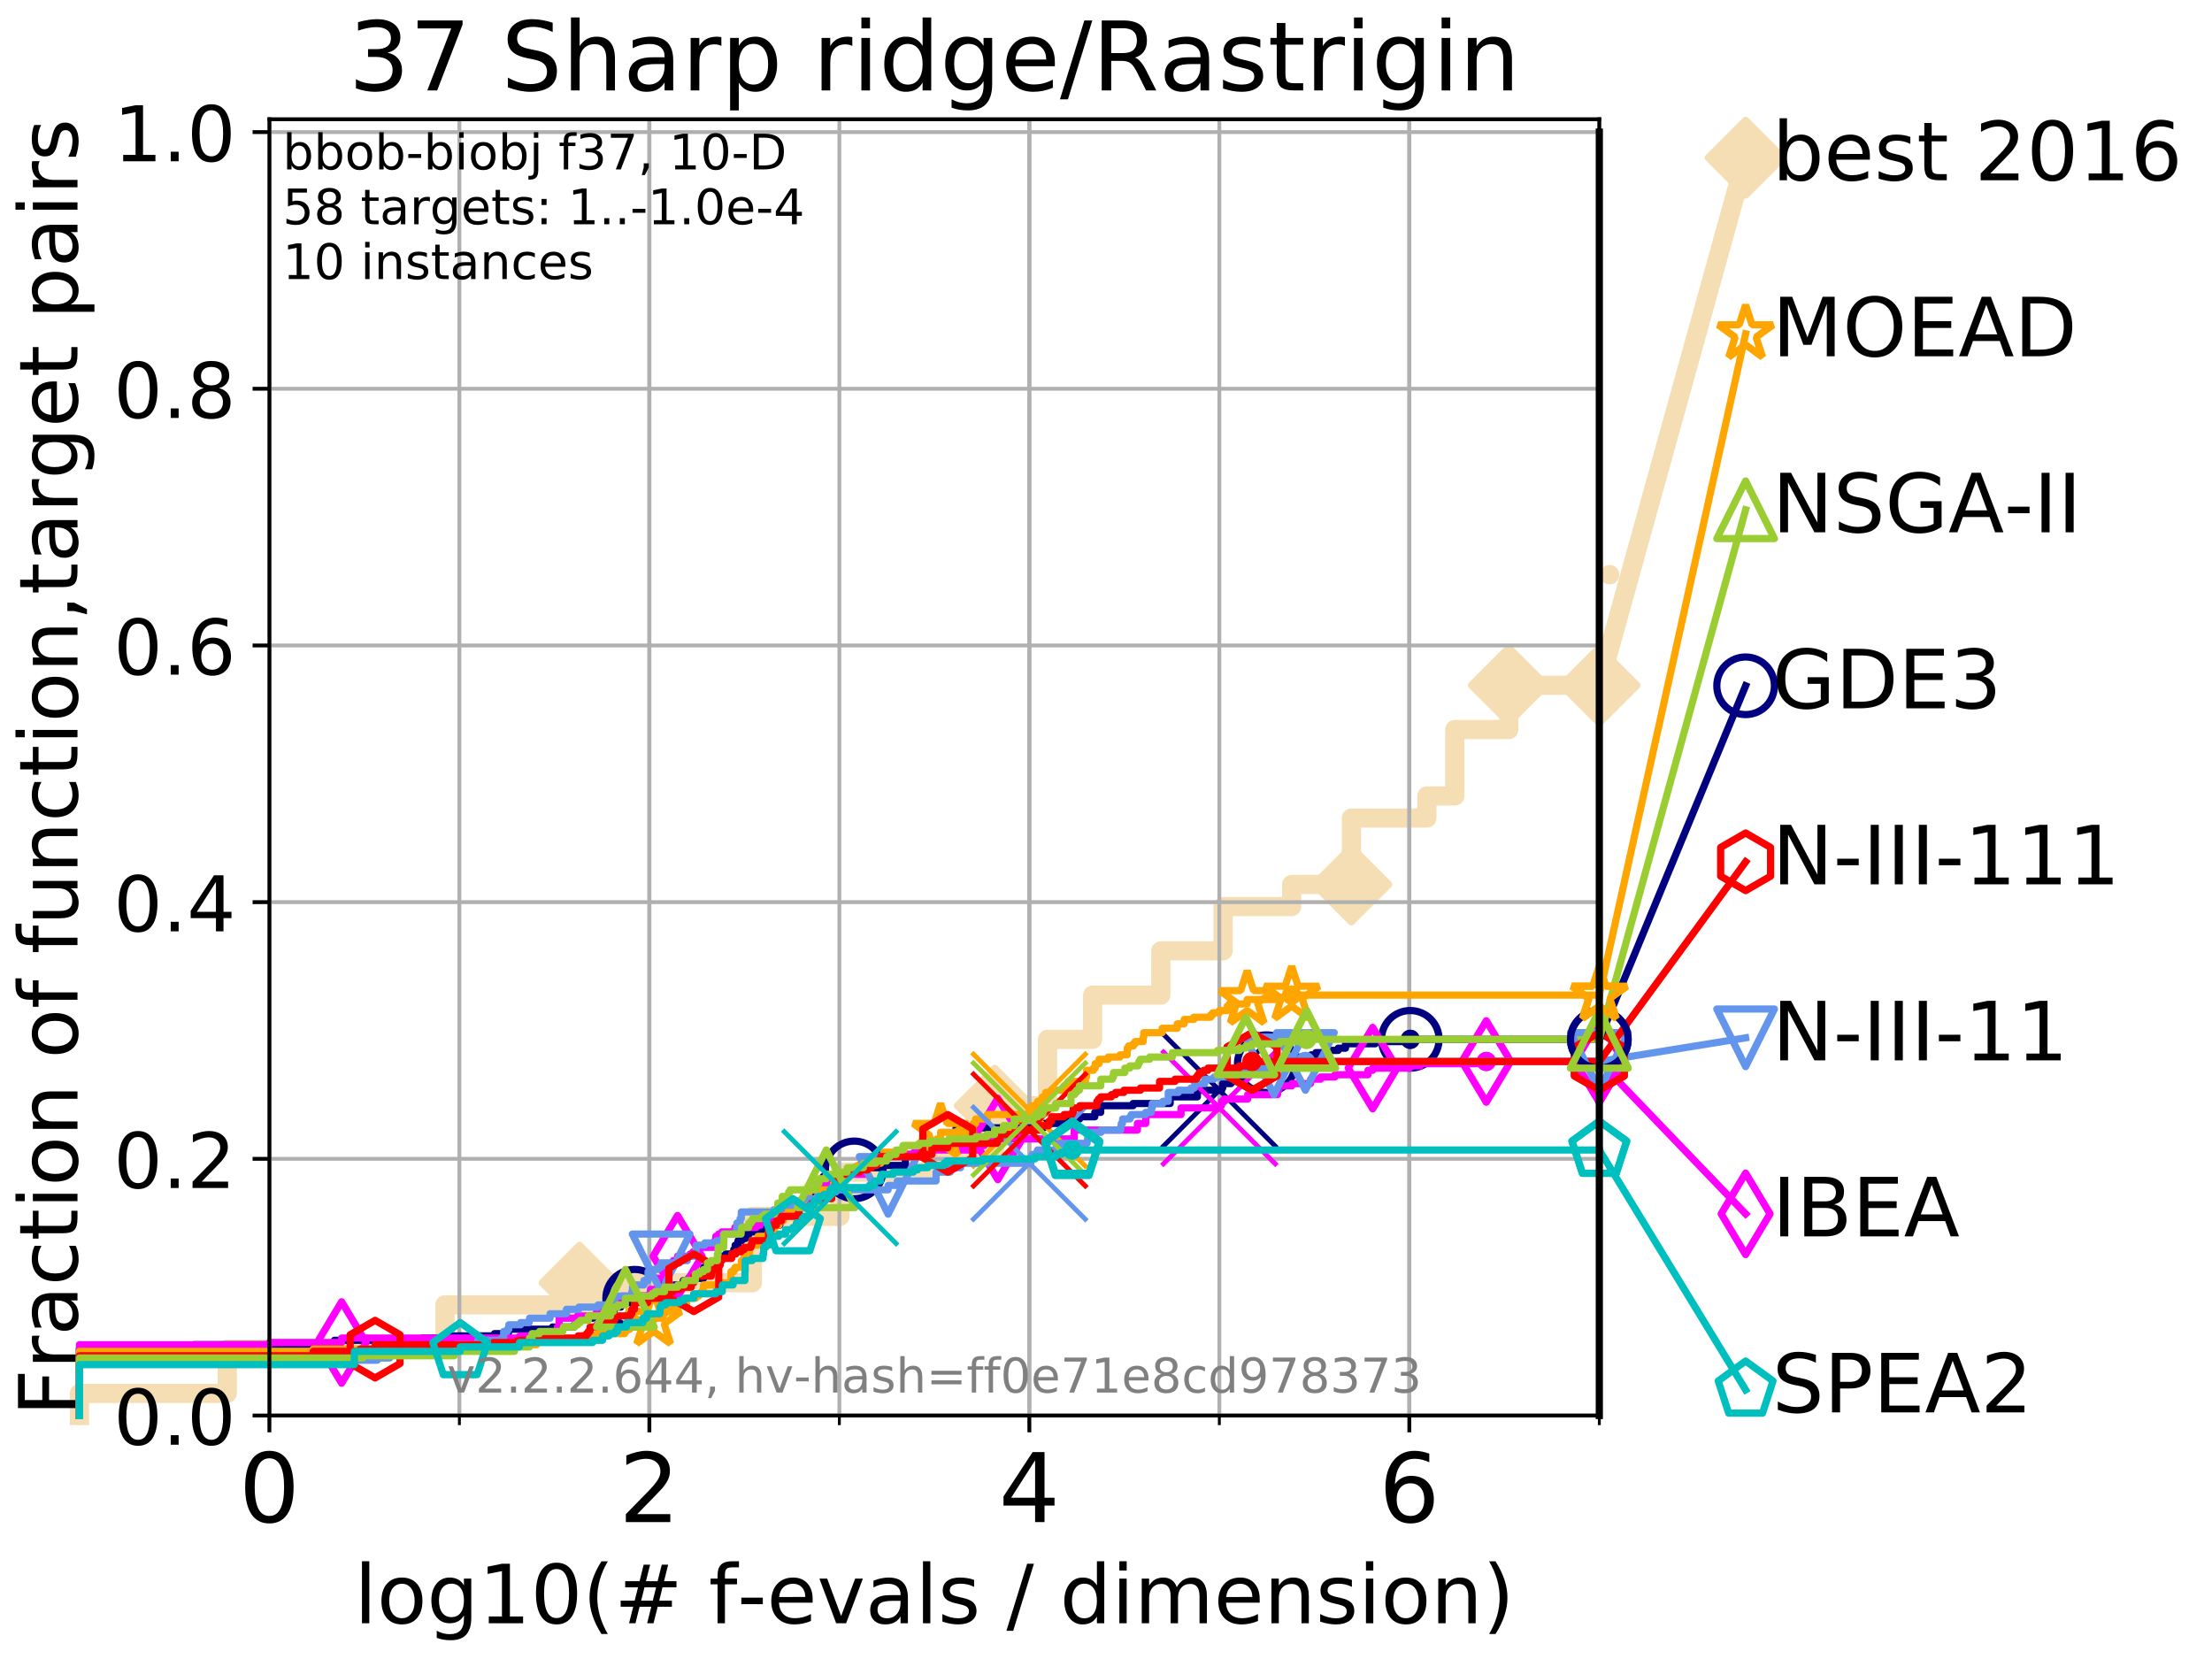 <?xml version="1.0" encoding="utf-8" standalone="no"?>
<!DOCTYPE svg PUBLIC "-//W3C//DTD SVG 1.1//EN"
  "http://www.w3.org/Graphics/SVG/1.1/DTD/svg11.dtd">
<!-- Created with matplotlib (http://matplotlib.org/) -->
<svg height="345.6pt" version="1.1" viewBox="0 0 460.8 345.6" width="460.8pt" xmlns="http://www.w3.org/2000/svg" xmlns:xlink="http://www.w3.org/1999/xlink">
 <defs>
  <style type="text/css">
*{stroke-linecap:butt;stroke-linejoin:round;}
  </style>
 </defs>
 <g id="figure_1">
  <g id="patch_1">
   <path d="M 0 345.6 
L 460.8 345.6 
L 460.8 0 
L 0 0 
z
" style="fill:#ffffff;"/>
  </g>
  <g id="axes_1">
   <g id="patch_2">
    <path d="M 56.12 294.88 
L 333.168 294.88 
L 333.168 24.84 
L 56.12 24.84 
z
" style="fill:#ffffff;"/>
   </g>
   <g id="line2d_1">
    <path d="M 16.542 294.88 
L 16.542 290.27 
L 47.34 290.27 
L 47.34 281.051 
L 92.701 281.051 
L 92.701 271.831 
L 120.73 271.831 
L 120.73 267.221 
L 156.736 267.221 
L 156.736 253.392 
L 174.975 253.392 
L 174.975 244.173 
L 193.979 244.173 
L 193.979 239.563 
L 207.234 239.563 
L 207.234 230.343 
L 218.223 230.343 
L 218.223 216.514 
L 227.615 216.514 
L 227.615 207.294 
L 241.822 207.294 
L 241.822 198.075 
L 254.796 198.075 
L 254.796 188.855 
L 269.074 188.855 
L 269.074 184.246 
L 281.52 184.246 
L 281.52 170.416 
L 297.25 170.416 
L 297.25 165.807 
L 303.063 165.807 
L 303.063 151.977 
L 314.311 151.977 
L 314.311 142.758 
L 333.168 142.758 
" style="fill:none;stroke:#f5deb3;stroke-linecap:square;stroke-width:4;"/>
   </g>
   <g id="line2d_2">
    <defs>
     <path d="M -0 7.778 
L 7.778 0 
L 0 -7.778 
L -7.778 -0 
z
" id="m3f59107d16" style="stroke:#f5deb3;stroke-linejoin:miter;stroke-width:1.5;"/>
    </defs>
    <g>
     <use style="fill:#f5deb3;stroke:#f5deb3;stroke-linejoin:miter;stroke-width:1.5;" x="120.73" xlink:href="#m3f59107d16" y="267.221"/>
     <use style="fill:#f5deb3;stroke:#f5deb3;stroke-linejoin:miter;stroke-width:1.5;" x="207.234" xlink:href="#m3f59107d16" y="230.343"/>
     <use style="fill:#f5deb3;stroke:#f5deb3;stroke-linejoin:miter;stroke-width:1.5;" x="281.52" xlink:href="#m3f59107d16" y="184.246"/>
     <use style="fill:#f5deb3;stroke:#f5deb3;stroke-linejoin:miter;stroke-width:1.5;" x="314.311" xlink:href="#m3f59107d16" y="142.758"/>
     <use style="fill:#f5deb3;stroke:#f5deb3;stroke-linejoin:miter;stroke-width:1.5;" x="333.168" xlink:href="#m3f59107d16" y="142.758"/>
    </g>
   </g>
   <g id="line2d_3">
    <path style="fill:none;stroke:#f5deb3;stroke-linecap:square;stroke-width:4;"/>
    <g/>
   </g>
   <g id="line2d_4">
    <path d="M 333.168 142.758 
L 363.643 32.861 
" style="fill:none;stroke:#f5deb3;stroke-linecap:square;stroke-width:4;"/>
    <g>
     <use style="fill:#f5deb3;stroke:#f5deb3;stroke-linejoin:miter;stroke-width:1.5;" x="333.168" xlink:href="#m3f59107d16" y="142.758"/>
     <use style="fill:#f5deb3;stroke:#f5deb3;stroke-linejoin:miter;stroke-width:1.5;" x="363.643" xlink:href="#m3f59107d16" y="32.861"/>
    </g>
   </g>
   <g id="matplotlib.axis_1">
    <g id="xtick_1">
     <g id="line2d_5">
      <path clip-path="url(#pab135f23d7)" d="M 56.12 294.88 
L 56.12 24.84 
" style="fill:none;stroke:#b0b0b0;stroke-linecap:square;stroke-width:0.8;"/>
     </g>
     <g id="line2d_6">
      <defs>
       <path d="M 0 0 
L 0 3.5 
" id="md4ac3195ce" style="stroke:#000000;stroke-width:0.8;"/>
      </defs>
      <g>
       <use style="stroke:#000000;stroke-width:0.8;" x="56.12" xlink:href="#md4ac3195ce" y="294.88"/>
      </g>
     </g>
     <g id="text_1">
      <!-- 0 -->
      <defs>
       <path d="M 31.781 66.406 
Q 24.172 66.406 20.328 58.906 
Q 16.5 51.422 16.5 36.375 
Q 16.5 21.391 20.328 13.891 
Q 24.172 6.391 31.781 6.391 
Q 39.453 6.391 43.281 13.891 
Q 47.125 21.391 47.125 36.375 
Q 47.125 51.422 43.281 58.906 
Q 39.453 66.406 31.781 66.406 
z
M 31.781 74.219 
Q 44.047 74.219 50.516 64.516 
Q 56.984 54.828 56.984 36.375 
Q 56.984 17.969 50.516 8.266 
Q 44.047 -1.422 31.781 -1.422 
Q 19.531 -1.422 13.062 8.266 
Q 6.594 17.969 6.594 36.375 
Q 6.594 54.828 13.062 64.516 
Q 19.531 74.219 31.781 74.219 
z
" id="DejaVuSans-30"/>
      </defs>
      <g transform="translate(49.758 317.077)scale(0.2 -0.2)">
       <use xlink:href="#DejaVuSans-30"/>
      </g>
     </g>
    </g>
    <g id="xtick_2">
     <g id="line2d_7">
      <path clip-path="url(#pab135f23d7)" d="M 135.277 294.88 
L 135.277 24.84 
" style="fill:none;stroke:#b0b0b0;stroke-linecap:square;stroke-width:0.8;"/>
     </g>
     <g id="line2d_8">
      <g>
       <use style="stroke:#000000;stroke-width:0.8;" x="135.277" xlink:href="#md4ac3195ce" y="294.88"/>
      </g>
     </g>
     <g id="text_2">
      <!-- 2 -->
      <defs>
       <path d="M 19.188 8.297 
L 53.609 8.297 
L 53.609 0 
L 7.328 0 
L 7.328 8.297 
Q 12.938 14.109 22.625 23.891 
Q 32.328 33.688 34.812 36.531 
Q 39.547 41.844 41.422 45.531 
Q 43.312 49.219 43.312 52.781 
Q 43.312 58.594 39.234 62.25 
Q 35.156 65.922 28.609 65.922 
Q 23.969 65.922 18.812 64.312 
Q 13.672 62.703 7.812 59.422 
L 7.812 69.391 
Q 13.766 71.781 18.938 73 
Q 24.125 74.219 28.422 74.219 
Q 39.75 74.219 46.484 68.547 
Q 53.219 62.891 53.219 53.422 
Q 53.219 48.922 51.531 44.891 
Q 49.859 40.875 45.406 35.406 
Q 44.188 33.984 37.641 27.219 
Q 31.109 20.453 19.188 8.297 
z
" id="DejaVuSans-32"/>
      </defs>
      <g transform="translate(128.914 317.077)scale(0.2 -0.2)">
       <use xlink:href="#DejaVuSans-32"/>
      </g>
     </g>
    </g>
    <g id="xtick_3">
     <g id="line2d_9">
      <path clip-path="url(#pab135f23d7)" d="M 214.433 294.88 
L 214.433 24.84 
" style="fill:none;stroke:#b0b0b0;stroke-linecap:square;stroke-width:0.8;"/>
     </g>
     <g id="line2d_10">
      <g>
       <use style="stroke:#000000;stroke-width:0.8;" x="214.433" xlink:href="#md4ac3195ce" y="294.88"/>
      </g>
     </g>
     <g id="text_3">
      <!-- 4 -->
      <defs>
       <path d="M 37.797 64.312 
L 12.891 25.391 
L 37.797 25.391 
z
M 35.203 72.906 
L 47.609 72.906 
L 47.609 25.391 
L 58.016 25.391 
L 58.016 17.188 
L 47.609 17.188 
L 47.609 0 
L 37.797 0 
L 37.797 17.188 
L 4.891 17.188 
L 4.891 26.703 
z
" id="DejaVuSans-34"/>
      </defs>
      <g transform="translate(208.071 317.077)scale(0.2 -0.2)">
       <use xlink:href="#DejaVuSans-34"/>
      </g>
     </g>
    </g>
    <g id="xtick_4">
     <g id="line2d_11">
      <path clip-path="url(#pab135f23d7)" d="M 293.59 294.88 
L 293.59 24.84 
" style="fill:none;stroke:#b0b0b0;stroke-linecap:square;stroke-width:0.8;"/>
     </g>
     <g id="line2d_12">
      <g>
       <use style="stroke:#000000;stroke-width:0.8;" x="293.59" xlink:href="#md4ac3195ce" y="294.88"/>
      </g>
     </g>
     <g id="text_4">
      <!-- 6 -->
      <defs>
       <path d="M 33.016 40.375 
Q 26.375 40.375 22.484 35.828 
Q 18.609 31.297 18.609 23.391 
Q 18.609 15.531 22.484 10.953 
Q 26.375 6.391 33.016 6.391 
Q 39.656 6.391 43.531 10.953 
Q 47.406 15.531 47.406 23.391 
Q 47.406 31.297 43.531 35.828 
Q 39.656 40.375 33.016 40.375 
z
M 52.594 71.297 
L 52.594 62.312 
Q 48.875 64.062 45.094 64.984 
Q 41.312 65.922 37.594 65.922 
Q 27.828 65.922 22.672 59.328 
Q 17.531 52.734 16.797 39.406 
Q 19.672 43.656 24.016 45.922 
Q 28.375 48.188 33.594 48.188 
Q 44.578 48.188 50.953 41.516 
Q 57.328 34.859 57.328 23.391 
Q 57.328 12.156 50.688 5.359 
Q 44.047 -1.422 33.016 -1.422 
Q 20.359 -1.422 13.672 8.266 
Q 6.984 17.969 6.984 36.375 
Q 6.984 53.656 15.188 63.938 
Q 23.391 74.219 37.203 74.219 
Q 40.922 74.219 44.703 73.484 
Q 48.484 72.75 52.594 71.297 
z
" id="DejaVuSans-36"/>
      </defs>
      <g transform="translate(287.227 317.077)scale(0.2 -0.2)">
       <use xlink:href="#DejaVuSans-36"/>
      </g>
     </g>
    </g>
    <g id="xtick_5">
     <g id="line2d_13">
      <path clip-path="url(#pab135f23d7)" d="M 56.12 294.88 
L 56.12 24.84 
" style="fill:none;stroke:#b0b0b0;stroke-linecap:square;stroke-width:0.8;"/>
     </g>
     <g id="line2d_14">
      <defs>
       <path d="M 0 0 
L 0 2 
" id="m7f11267520" style="stroke:#000000;stroke-width:0.6;"/>
      </defs>
      <g>
       <use style="stroke:#000000;stroke-width:0.6;" x="56.12" xlink:href="#m7f11267520" y="294.88"/>
      </g>
     </g>
    </g>
    <g id="xtick_6">
     <g id="line2d_15">
      <path clip-path="url(#pab135f23d7)" d="M 95.698 294.88 
L 95.698 24.84 
" style="fill:none;stroke:#b0b0b0;stroke-linecap:square;stroke-width:0.8;"/>
     </g>
     <g id="line2d_16">
      <g>
       <use style="stroke:#000000;stroke-width:0.6;" x="95.698" xlink:href="#m7f11267520" y="294.88"/>
      </g>
     </g>
    </g>
    <g id="xtick_7">
     <g id="line2d_17">
      <path clip-path="url(#pab135f23d7)" d="M 135.277 294.88 
L 135.277 24.84 
" style="fill:none;stroke:#b0b0b0;stroke-linecap:square;stroke-width:0.8;"/>
     </g>
     <g id="line2d_18">
      <g>
       <use style="stroke:#000000;stroke-width:0.6;" x="135.277" xlink:href="#m7f11267520" y="294.88"/>
      </g>
     </g>
    </g>
    <g id="xtick_8">
     <g id="line2d_19">
      <path clip-path="url(#pab135f23d7)" d="M 174.855 294.88 
L 174.855 24.84 
" style="fill:none;stroke:#b0b0b0;stroke-linecap:square;stroke-width:0.8;"/>
     </g>
     <g id="line2d_20">
      <g>
       <use style="stroke:#000000;stroke-width:0.6;" x="174.855" xlink:href="#m7f11267520" y="294.88"/>
      </g>
     </g>
    </g>
    <g id="xtick_9">
     <g id="line2d_21">
      <path clip-path="url(#pab135f23d7)" d="M 214.433 294.88 
L 214.433 24.84 
" style="fill:none;stroke:#b0b0b0;stroke-linecap:square;stroke-width:0.8;"/>
     </g>
     <g id="line2d_22">
      <g>
       <use style="stroke:#000000;stroke-width:0.6;" x="214.433" xlink:href="#m7f11267520" y="294.88"/>
      </g>
     </g>
    </g>
    <g id="xtick_10">
     <g id="line2d_23">
      <path clip-path="url(#pab135f23d7)" d="M 254.011 294.88 
L 254.011 24.84 
" style="fill:none;stroke:#b0b0b0;stroke-linecap:square;stroke-width:0.8;"/>
     </g>
     <g id="line2d_24">
      <g>
       <use style="stroke:#000000;stroke-width:0.6;" x="254.011" xlink:href="#m7f11267520" y="294.88"/>
      </g>
     </g>
    </g>
    <g id="xtick_11">
     <g id="line2d_25">
      <path clip-path="url(#pab135f23d7)" d="M 293.59 294.88 
L 293.59 24.84 
" style="fill:none;stroke:#b0b0b0;stroke-linecap:square;stroke-width:0.8;"/>
     </g>
     <g id="line2d_26">
      <g>
       <use style="stroke:#000000;stroke-width:0.6;" x="293.59" xlink:href="#m7f11267520" y="294.88"/>
      </g>
     </g>
    </g>
    <g id="xtick_12">
     <g id="line2d_27">
      <path clip-path="url(#pab135f23d7)" d="M 333.168 294.88 
L 333.168 24.84 
" style="fill:none;stroke:#b0b0b0;stroke-linecap:square;stroke-width:0.8;"/>
     </g>
     <g id="line2d_28">
      <g>
       <use style="stroke:#000000;stroke-width:0.6;" x="333.168" xlink:href="#m7f11267520" y="294.88"/>
      </g>
     </g>
    </g>
    <g id="text_5">
     <!-- log10(# f-evals / dimension) -->
     <defs>
      <path d="M 9.422 75.984 
L 18.406 75.984 
L 18.406 0 
L 9.422 0 
z
" id="DejaVuSans-6c"/>
      <path d="M 30.609 48.391 
Q 23.391 48.391 19.188 42.75 
Q 14.984 37.109 14.984 27.297 
Q 14.984 17.484 19.156 11.844 
Q 23.344 6.203 30.609 6.203 
Q 37.797 6.203 41.984 11.859 
Q 46.188 17.531 46.188 27.297 
Q 46.188 37.016 41.984 42.703 
Q 37.797 48.391 30.609 48.391 
z
M 30.609 56 
Q 42.328 56 49.016 48.375 
Q 55.719 40.766 55.719 27.297 
Q 55.719 13.875 49.016 6.219 
Q 42.328 -1.422 30.609 -1.422 
Q 18.844 -1.422 12.172 6.219 
Q 5.516 13.875 5.516 27.297 
Q 5.516 40.766 12.172 48.375 
Q 18.844 56 30.609 56 
z
" id="DejaVuSans-6f"/>
      <path d="M 45.406 27.984 
Q 45.406 37.75 41.375 43.109 
Q 37.359 48.484 30.078 48.484 
Q 22.859 48.484 18.828 43.109 
Q 14.797 37.75 14.797 27.984 
Q 14.797 18.266 18.828 12.891 
Q 22.859 7.516 30.078 7.516 
Q 37.359 7.516 41.375 12.891 
Q 45.406 18.266 45.406 27.984 
z
M 54.391 6.781 
Q 54.391 -7.172 48.188 -13.984 
Q 42 -20.797 29.203 -20.797 
Q 24.469 -20.797 20.266 -20.094 
Q 16.062 -19.391 12.109 -17.922 
L 12.109 -9.188 
Q 16.062 -11.328 19.922 -12.344 
Q 23.781 -13.375 27.781 -13.375 
Q 36.625 -13.375 41.016 -8.766 
Q 45.406 -4.156 45.406 5.172 
L 45.406 9.625 
Q 42.625 4.781 38.281 2.391 
Q 33.938 0 27.875 0 
Q 17.828 0 11.672 7.656 
Q 5.516 15.328 5.516 27.984 
Q 5.516 40.672 11.672 48.328 
Q 17.828 56 27.875 56 
Q 33.938 56 38.281 53.609 
Q 42.625 51.219 45.406 46.391 
L 45.406 54.688 
L 54.391 54.688 
z
" id="DejaVuSans-67"/>
      <path d="M 12.406 8.297 
L 28.516 8.297 
L 28.516 63.922 
L 10.984 60.406 
L 10.984 69.391 
L 28.422 72.906 
L 38.281 72.906 
L 38.281 8.297 
L 54.391 8.297 
L 54.391 0 
L 12.406 0 
z
" id="DejaVuSans-31"/>
      <path d="M 31 75.875 
Q 24.469 64.656 21.281 53.656 
Q 18.109 42.672 18.109 31.391 
Q 18.109 20.125 21.312 9.062 
Q 24.516 -2 31 -13.188 
L 23.188 -13.188 
Q 15.875 -1.703 12.234 9.375 
Q 8.594 20.453 8.594 31.391 
Q 8.594 42.281 12.203 53.312 
Q 15.828 64.359 23.188 75.875 
z
" id="DejaVuSans-28"/>
      <path d="M 51.125 44 
L 36.922 44 
L 32.812 27.688 
L 47.125 27.688 
z
M 43.797 71.781 
L 38.719 51.516 
L 52.984 51.516 
L 58.109 71.781 
L 65.922 71.781 
L 60.891 51.516 
L 76.125 51.516 
L 76.125 44 
L 58.984 44 
L 54.984 27.688 
L 70.516 27.688 
L 70.516 20.219 
L 53.078 20.219 
L 48 0 
L 40.188 0 
L 45.219 20.219 
L 30.906 20.219 
L 25.875 0 
L 18.016 0 
L 23.094 20.219 
L 7.719 20.219 
L 7.719 27.688 
L 24.906 27.688 
L 29 44 
L 13.281 44 
L 13.281 51.516 
L 30.906 51.516 
L 35.891 71.781 
z
" id="DejaVuSans-23"/>
      <path id="DejaVuSans-20"/>
      <path d="M 37.109 75.984 
L 37.109 68.5 
L 28.516 68.5 
Q 23.688 68.5 21.797 66.547 
Q 19.922 64.594 19.922 59.516 
L 19.922 54.688 
L 34.719 54.688 
L 34.719 47.703 
L 19.922 47.703 
L 19.922 0 
L 10.891 0 
L 10.891 47.703 
L 2.297 47.703 
L 2.297 54.688 
L 10.891 54.688 
L 10.891 58.5 
Q 10.891 67.625 15.141 71.797 
Q 19.391 75.984 28.609 75.984 
z
" id="DejaVuSans-66"/>
      <path d="M 4.891 31.391 
L 31.203 31.391 
L 31.203 23.391 
L 4.891 23.391 
z
" id="DejaVuSans-2d"/>
      <path d="M 56.203 29.594 
L 56.203 25.203 
L 14.891 25.203 
Q 15.484 15.922 20.484 11.062 
Q 25.484 6.203 34.422 6.203 
Q 39.594 6.203 44.453 7.469 
Q 49.312 8.734 54.109 11.281 
L 54.109 2.781 
Q 49.266 0.734 44.188 -0.344 
Q 39.109 -1.422 33.891 -1.422 
Q 20.797 -1.422 13.156 6.188 
Q 5.516 13.812 5.516 26.812 
Q 5.516 40.234 12.766 48.109 
Q 20.016 56 32.328 56 
Q 43.359 56 49.781 48.891 
Q 56.203 41.797 56.203 29.594 
z
M 47.219 32.234 
Q 47.125 39.594 43.094 43.984 
Q 39.062 48.391 32.422 48.391 
Q 24.906 48.391 20.391 44.141 
Q 15.875 39.891 15.188 32.172 
z
" id="DejaVuSans-65"/>
      <path d="M 2.984 54.688 
L 12.5 54.688 
L 29.594 8.797 
L 46.688 54.688 
L 56.203 54.688 
L 35.688 0 
L 23.484 0 
z
" id="DejaVuSans-76"/>
      <path d="M 34.281 27.484 
Q 23.391 27.484 19.188 25 
Q 14.984 22.516 14.984 16.5 
Q 14.984 11.719 18.141 8.906 
Q 21.297 6.109 26.703 6.109 
Q 34.188 6.109 38.703 11.406 
Q 43.219 16.703 43.219 25.484 
L 43.219 27.484 
z
M 52.203 31.203 
L 52.203 0 
L 43.219 0 
L 43.219 8.297 
Q 40.141 3.328 35.547 0.953 
Q 30.953 -1.422 24.312 -1.422 
Q 15.922 -1.422 10.953 3.297 
Q 6 8.016 6 15.922 
Q 6 25.141 12.172 29.828 
Q 18.359 34.516 30.609 34.516 
L 43.219 34.516 
L 43.219 35.406 
Q 43.219 41.609 39.141 45 
Q 35.062 48.391 27.688 48.391 
Q 23 48.391 18.547 47.266 
Q 14.109 46.141 10.016 43.891 
L 10.016 52.203 
Q 14.938 54.109 19.578 55.047 
Q 24.219 56 28.609 56 
Q 40.484 56 46.344 49.844 
Q 52.203 43.703 52.203 31.203 
z
" id="DejaVuSans-61"/>
      <path d="M 44.281 53.078 
L 44.281 44.578 
Q 40.484 46.531 36.375 47.5 
Q 32.281 48.484 27.875 48.484 
Q 21.188 48.484 17.844 46.438 
Q 14.5 44.391 14.5 40.281 
Q 14.5 37.156 16.891 35.375 
Q 19.281 33.594 26.516 31.984 
L 29.594 31.297 
Q 39.156 29.25 43.188 25.516 
Q 47.219 21.781 47.219 15.094 
Q 47.219 7.469 41.188 3.016 
Q 35.156 -1.422 24.609 -1.422 
Q 20.219 -1.422 15.453 -0.562 
Q 10.688 0.297 5.422 2 
L 5.422 11.281 
Q 10.406 8.688 15.234 7.391 
Q 20.062 6.109 24.812 6.109 
Q 31.156 6.109 34.562 8.281 
Q 37.984 10.453 37.984 14.406 
Q 37.984 18.062 35.516 20.016 
Q 33.062 21.969 24.703 23.781 
L 21.578 24.516 
Q 13.234 26.266 9.516 29.906 
Q 5.812 33.547 5.812 39.891 
Q 5.812 47.609 11.281 51.797 
Q 16.75 56 26.812 56 
Q 31.781 56 36.172 55.266 
Q 40.578 54.547 44.281 53.078 
z
" id="DejaVuSans-73"/>
      <path d="M 25.391 72.906 
L 33.688 72.906 
L 8.297 -9.281 
L 0 -9.281 
z
" id="DejaVuSans-2f"/>
      <path d="M 45.406 46.391 
L 45.406 75.984 
L 54.391 75.984 
L 54.391 0 
L 45.406 0 
L 45.406 8.203 
Q 42.578 3.328 38.25 0.953 
Q 33.938 -1.422 27.875 -1.422 
Q 17.969 -1.422 11.734 6.484 
Q 5.516 14.406 5.516 27.297 
Q 5.516 40.188 11.734 48.094 
Q 17.969 56 27.875 56 
Q 33.938 56 38.25 53.625 
Q 42.578 51.266 45.406 46.391 
z
M 14.797 27.297 
Q 14.797 17.391 18.875 11.75 
Q 22.953 6.109 30.078 6.109 
Q 37.203 6.109 41.297 11.75 
Q 45.406 17.391 45.406 27.297 
Q 45.406 37.203 41.297 42.844 
Q 37.203 48.484 30.078 48.484 
Q 22.953 48.484 18.875 42.844 
Q 14.797 37.203 14.797 27.297 
z
" id="DejaVuSans-64"/>
      <path d="M 9.422 54.688 
L 18.406 54.688 
L 18.406 0 
L 9.422 0 
z
M 9.422 75.984 
L 18.406 75.984 
L 18.406 64.594 
L 9.422 64.594 
z
" id="DejaVuSans-69"/>
      <path d="M 52 44.188 
Q 55.375 50.25 60.062 53.125 
Q 64.75 56 71.094 56 
Q 79.641 56 84.281 50.016 
Q 88.922 44.047 88.922 33.016 
L 88.922 0 
L 79.891 0 
L 79.891 32.719 
Q 79.891 40.578 77.094 44.375 
Q 74.312 48.188 68.609 48.188 
Q 61.625 48.188 57.562 43.547 
Q 53.516 38.922 53.516 30.906 
L 53.516 0 
L 44.484 0 
L 44.484 32.719 
Q 44.484 40.625 41.703 44.406 
Q 38.922 48.188 33.109 48.188 
Q 26.219 48.188 22.156 43.531 
Q 18.109 38.875 18.109 30.906 
L 18.109 0 
L 9.078 0 
L 9.078 54.688 
L 18.109 54.688 
L 18.109 46.188 
Q 21.188 51.219 25.484 53.609 
Q 29.781 56 35.688 56 
Q 41.656 56 45.828 52.969 
Q 50 49.953 52 44.188 
z
" id="DejaVuSans-6d"/>
      <path d="M 54.891 33.016 
L 54.891 0 
L 45.906 0 
L 45.906 32.719 
Q 45.906 40.484 42.875 44.328 
Q 39.844 48.188 33.797 48.188 
Q 26.516 48.188 22.312 43.547 
Q 18.109 38.922 18.109 30.906 
L 18.109 0 
L 9.078 0 
L 9.078 54.688 
L 18.109 54.688 
L 18.109 46.188 
Q 21.344 51.125 25.703 53.562 
Q 30.078 56 35.797 56 
Q 45.219 56 50.047 50.172 
Q 54.891 44.344 54.891 33.016 
z
" id="DejaVuSans-6e"/>
      <path d="M 8.016 75.875 
L 15.828 75.875 
Q 23.141 64.359 26.781 53.312 
Q 30.422 42.281 30.422 31.391 
Q 30.422 20.453 26.781 9.375 
Q 23.141 -1.703 15.828 -13.188 
L 8.016 -13.188 
Q 14.5 -2 17.703 9.062 
Q 20.906 20.125 20.906 31.391 
Q 20.906 42.672 17.703 53.656 
Q 14.5 64.656 8.016 75.875 
z
" id="DejaVuSans-29"/>
     </defs>
     <g transform="translate(73.803 338.154)scale(0.17 -0.17)">
      <use xlink:href="#DejaVuSans-6c"/>
      <use x="27.783" xlink:href="#DejaVuSans-6f"/>
      <use x="88.965" xlink:href="#DejaVuSans-67"/>
      <use x="152.441" xlink:href="#DejaVuSans-31"/>
      <use x="216.064" xlink:href="#DejaVuSans-30"/>
      <use x="279.688" xlink:href="#DejaVuSans-28"/>
      <use x="318.701" xlink:href="#DejaVuSans-23"/>
      <use x="402.49" xlink:href="#DejaVuSans-20"/>
      <use x="434.277" xlink:href="#DejaVuSans-66"/>
      <use x="469.404" xlink:href="#DejaVuSans-2d"/>
      <use x="505.488" xlink:href="#DejaVuSans-65"/>
      <use x="567.012" xlink:href="#DejaVuSans-76"/>
      <use x="626.191" xlink:href="#DejaVuSans-61"/>
      <use x="687.471" xlink:href="#DejaVuSans-6c"/>
      <use x="715.254" xlink:href="#DejaVuSans-73"/>
      <use x="767.354" xlink:href="#DejaVuSans-20"/>
      <use x="799.141" xlink:href="#DejaVuSans-2f"/>
      <use x="832.832" xlink:href="#DejaVuSans-20"/>
      <use x="864.619" xlink:href="#DejaVuSans-64"/>
      <use x="928.096" xlink:href="#DejaVuSans-69"/>
      <use x="955.879" xlink:href="#DejaVuSans-6d"/>
      <use x="1053.291" xlink:href="#DejaVuSans-65"/>
      <use x="1114.814" xlink:href="#DejaVuSans-6e"/>
      <use x="1178.193" xlink:href="#DejaVuSans-73"/>
      <use x="1230.293" xlink:href="#DejaVuSans-69"/>
      <use x="1258.076" xlink:href="#DejaVuSans-6f"/>
      <use x="1319.258" xlink:href="#DejaVuSans-6e"/>
      <use x="1382.637" xlink:href="#DejaVuSans-29"/>
     </g>
    </g>
   </g>
   <g id="matplotlib.axis_2">
    <g id="ytick_1">
     <g id="line2d_29">
      <path clip-path="url(#pab135f23d7)" d="M 56.12 294.88 
L 333.168 294.88 
" style="fill:none;stroke:#b0b0b0;stroke-linecap:square;stroke-width:0.8;"/>
     </g>
     <g id="line2d_30">
      <defs>
       <path d="M 0 0 
L -3.5 0 
" id="m27e7fa94c0" style="stroke:#000000;stroke-width:0.8;"/>
      </defs>
      <g>
       <use style="stroke:#000000;stroke-width:0.8;" x="56.12" xlink:href="#m27e7fa94c0" y="294.88"/>
      </g>
     </g>
     <g id="text_6">
      <!-- 0.0 -->
      <defs>
       <path d="M 10.688 12.406 
L 21 12.406 
L 21 0 
L 10.688 0 
z
" id="DejaVuSans-2e"/>
      </defs>
      <g transform="translate(23.675 300.959)scale(0.16 -0.16)">
       <use xlink:href="#DejaVuSans-30"/>
       <use x="63.623" xlink:href="#DejaVuSans-2e"/>
       <use x="95.41" xlink:href="#DejaVuSans-30"/>
      </g>
     </g>
    </g>
    <g id="ytick_2">
     <g id="line2d_31">
      <path clip-path="url(#pab135f23d7)" d="M 56.12 241.407 
L 333.168 241.407 
" style="fill:none;stroke:#b0b0b0;stroke-linecap:square;stroke-width:0.8;"/>
     </g>
     <g id="line2d_32">
      <g>
       <use style="stroke:#000000;stroke-width:0.8;" x="56.12" xlink:href="#m27e7fa94c0" y="241.407"/>
      </g>
     </g>
     <g id="text_7">
      <!-- 0.2 -->
      <g transform="translate(23.675 247.485)scale(0.16 -0.16)">
       <use xlink:href="#DejaVuSans-30"/>
       <use x="63.623" xlink:href="#DejaVuSans-2e"/>
       <use x="95.41" xlink:href="#DejaVuSans-32"/>
      </g>
     </g>
    </g>
    <g id="ytick_3">
     <g id="line2d_33">
      <path clip-path="url(#pab135f23d7)" d="M 56.12 187.933 
L 333.168 187.933 
" style="fill:none;stroke:#b0b0b0;stroke-linecap:square;stroke-width:0.8;"/>
     </g>
     <g id="line2d_34">
      <g>
       <use style="stroke:#000000;stroke-width:0.8;" x="56.12" xlink:href="#m27e7fa94c0" y="187.933"/>
      </g>
     </g>
     <g id="text_8">
      <!-- 0.4 -->
      <g transform="translate(23.675 194.012)scale(0.16 -0.16)">
       <use xlink:href="#DejaVuSans-30"/>
       <use x="63.623" xlink:href="#DejaVuSans-2e"/>
       <use x="95.41" xlink:href="#DejaVuSans-34"/>
      </g>
     </g>
    </g>
    <g id="ytick_4">
     <g id="line2d_35">
      <path clip-path="url(#pab135f23d7)" d="M 56.12 134.46 
L 333.168 134.46 
" style="fill:none;stroke:#b0b0b0;stroke-linecap:square;stroke-width:0.8;"/>
     </g>
     <g id="line2d_36">
      <g>
       <use style="stroke:#000000;stroke-width:0.8;" x="56.12" xlink:href="#m27e7fa94c0" y="134.46"/>
      </g>
     </g>
     <g id="text_9">
      <!-- 0.6 -->
      <g transform="translate(23.675 140.539)scale(0.16 -0.16)">
       <use xlink:href="#DejaVuSans-30"/>
       <use x="63.623" xlink:href="#DejaVuSans-2e"/>
       <use x="95.41" xlink:href="#DejaVuSans-36"/>
      </g>
     </g>
    </g>
    <g id="ytick_5">
     <g id="line2d_37">
      <path clip-path="url(#pab135f23d7)" d="M 56.12 80.987 
L 333.168 80.987 
" style="fill:none;stroke:#b0b0b0;stroke-linecap:square;stroke-width:0.8;"/>
     </g>
     <g id="line2d_38">
      <g>
       <use style="stroke:#000000;stroke-width:0.8;" x="56.12" xlink:href="#m27e7fa94c0" y="80.987"/>
      </g>
     </g>
     <g id="text_10">
      <!-- 0.8 -->
      <defs>
       <path d="M 31.781 34.625 
Q 24.75 34.625 20.719 30.859 
Q 16.703 27.094 16.703 20.516 
Q 16.703 13.922 20.719 10.156 
Q 24.75 6.391 31.781 6.391 
Q 38.812 6.391 42.859 10.172 
Q 46.922 13.969 46.922 20.516 
Q 46.922 27.094 42.891 30.859 
Q 38.875 34.625 31.781 34.625 
z
M 21.922 38.812 
Q 15.578 40.375 12.031 44.719 
Q 8.5 49.078 8.5 55.328 
Q 8.5 64.062 14.719 69.141 
Q 20.953 74.219 31.781 74.219 
Q 42.672 74.219 48.875 69.141 
Q 55.078 64.062 55.078 55.328 
Q 55.078 49.078 51.531 44.719 
Q 48 40.375 41.703 38.812 
Q 48.828 37.156 52.797 32.312 
Q 56.781 27.484 56.781 20.516 
Q 56.781 9.906 50.312 4.234 
Q 43.844 -1.422 31.781 -1.422 
Q 19.734 -1.422 13.25 4.234 
Q 6.781 9.906 6.781 20.516 
Q 6.781 27.484 10.781 32.312 
Q 14.797 37.156 21.922 38.812 
z
M 18.312 54.391 
Q 18.312 48.734 21.844 45.562 
Q 25.391 42.391 31.781 42.391 
Q 38.141 42.391 41.719 45.562 
Q 45.312 48.734 45.312 54.391 
Q 45.312 60.062 41.719 63.234 
Q 38.141 66.406 31.781 66.406 
Q 25.391 66.406 21.844 63.234 
Q 18.312 60.062 18.312 54.391 
z
" id="DejaVuSans-38"/>
      </defs>
      <g transform="translate(23.675 87.066)scale(0.16 -0.16)">
       <use xlink:href="#DejaVuSans-30"/>
       <use x="63.623" xlink:href="#DejaVuSans-2e"/>
       <use x="95.41" xlink:href="#DejaVuSans-38"/>
      </g>
     </g>
    </g>
    <g id="ytick_6">
     <g id="line2d_39">
      <path clip-path="url(#pab135f23d7)" d="M 56.12 27.514 
L 333.168 27.514 
" style="fill:none;stroke:#b0b0b0;stroke-linecap:square;stroke-width:0.8;"/>
     </g>
     <g id="line2d_40">
      <g>
       <use style="stroke:#000000;stroke-width:0.8;" x="56.12" xlink:href="#m27e7fa94c0" y="27.514"/>
      </g>
     </g>
     <g id="text_11">
      <!-- 1.0 -->
      <g transform="translate(23.675 33.592)scale(0.16 -0.16)">
       <use xlink:href="#DejaVuSans-31"/>
       <use x="63.623" xlink:href="#DejaVuSans-2e"/>
       <use x="95.41" xlink:href="#DejaVuSans-30"/>
      </g>
     </g>
    </g>
    <g id="text_12">
     <!-- Fraction of function,target pairs -->
     <defs>
      <path d="M 9.812 72.906 
L 51.703 72.906 
L 51.703 64.594 
L 19.672 64.594 
L 19.672 43.109 
L 48.578 43.109 
L 48.578 34.812 
L 19.672 34.812 
L 19.672 0 
L 9.812 0 
z
" id="DejaVuSans-46"/>
      <path d="M 41.109 46.297 
Q 39.594 47.172 37.812 47.578 
Q 36.031 48 33.891 48 
Q 26.266 48 22.188 43.047 
Q 18.109 38.094 18.109 28.812 
L 18.109 0 
L 9.078 0 
L 9.078 54.688 
L 18.109 54.688 
L 18.109 46.188 
Q 20.953 51.172 25.484 53.578 
Q 30.031 56 36.531 56 
Q 37.453 56 38.578 55.875 
Q 39.703 55.766 41.062 55.516 
z
" id="DejaVuSans-72"/>
      <path d="M 48.781 52.594 
L 48.781 44.188 
Q 44.969 46.297 41.141 47.344 
Q 37.312 48.391 33.406 48.391 
Q 24.656 48.391 19.812 42.844 
Q 14.984 37.312 14.984 27.297 
Q 14.984 17.281 19.812 11.734 
Q 24.656 6.203 33.406 6.203 
Q 37.312 6.203 41.141 7.25 
Q 44.969 8.297 48.781 10.406 
L 48.781 2.094 
Q 45.016 0.344 40.984 -0.531 
Q 36.969 -1.422 32.422 -1.422 
Q 20.062 -1.422 12.781 6.344 
Q 5.516 14.109 5.516 27.297 
Q 5.516 40.672 12.859 48.328 
Q 20.219 56 33.016 56 
Q 37.156 56 41.109 55.141 
Q 45.062 54.297 48.781 52.594 
z
" id="DejaVuSans-63"/>
      <path d="M 18.312 70.219 
L 18.312 54.688 
L 36.812 54.688 
L 36.812 47.703 
L 18.312 47.703 
L 18.312 18.016 
Q 18.312 11.328 20.141 9.422 
Q 21.969 7.516 27.594 7.516 
L 36.812 7.516 
L 36.812 0 
L 27.594 0 
Q 17.188 0 13.234 3.875 
Q 9.281 7.766 9.281 18.016 
L 9.281 47.703 
L 2.688 47.703 
L 2.688 54.688 
L 9.281 54.688 
L 9.281 70.219 
z
" id="DejaVuSans-74"/>
      <path d="M 8.5 21.578 
L 8.5 54.688 
L 17.484 54.688 
L 17.484 21.922 
Q 17.484 14.156 20.5 10.266 
Q 23.531 6.391 29.594 6.391 
Q 36.859 6.391 41.078 11.031 
Q 45.312 15.672 45.312 23.688 
L 45.312 54.688 
L 54.297 54.688 
L 54.297 0 
L 45.312 0 
L 45.312 8.406 
Q 42.047 3.422 37.719 1 
Q 33.406 -1.422 27.688 -1.422 
Q 18.266 -1.422 13.375 4.438 
Q 8.5 10.297 8.5 21.578 
z
M 31.109 56 
z
" id="DejaVuSans-75"/>
      <path d="M 11.719 12.406 
L 22.016 12.406 
L 22.016 4 
L 14.016 -11.625 
L 7.719 -11.625 
L 11.719 4 
z
" id="DejaVuSans-2c"/>
      <path d="M 18.109 8.203 
L 18.109 -20.797 
L 9.078 -20.797 
L 9.078 54.688 
L 18.109 54.688 
L 18.109 46.391 
Q 20.953 51.266 25.266 53.625 
Q 29.594 56 35.594 56 
Q 45.562 56 51.781 48.094 
Q 58.016 40.188 58.016 27.297 
Q 58.016 14.406 51.781 6.484 
Q 45.562 -1.422 35.594 -1.422 
Q 29.594 -1.422 25.266 0.953 
Q 20.953 3.328 18.109 8.203 
z
M 48.688 27.297 
Q 48.688 37.203 44.609 42.844 
Q 40.531 48.484 33.406 48.484 
Q 26.266 48.484 22.188 42.844 
Q 18.109 37.203 18.109 27.297 
Q 18.109 17.391 22.188 11.75 
Q 26.266 6.109 33.406 6.109 
Q 40.531 6.109 44.609 11.75 
Q 48.688 17.391 48.688 27.297 
z
" id="DejaVuSans-70"/>
     </defs>
     <g transform="translate(16.14 294.999)rotate(-90)scale(0.17 -0.17)">
      <use xlink:href="#DejaVuSans-46"/>
      <use x="57.41" xlink:href="#DejaVuSans-72"/>
      <use x="98.523" xlink:href="#DejaVuSans-61"/>
      <use x="159.803" xlink:href="#DejaVuSans-63"/>
      <use x="214.783" xlink:href="#DejaVuSans-74"/>
      <use x="253.992" xlink:href="#DejaVuSans-69"/>
      <use x="281.775" xlink:href="#DejaVuSans-6f"/>
      <use x="342.957" xlink:href="#DejaVuSans-6e"/>
      <use x="406.336" xlink:href="#DejaVuSans-20"/>
      <use x="438.123" xlink:href="#DejaVuSans-6f"/>
      <use x="499.305" xlink:href="#DejaVuSans-66"/>
      <use x="534.51" xlink:href="#DejaVuSans-20"/>
      <use x="566.297" xlink:href="#DejaVuSans-66"/>
      <use x="601.502" xlink:href="#DejaVuSans-75"/>
      <use x="664.881" xlink:href="#DejaVuSans-6e"/>
      <use x="728.26" xlink:href="#DejaVuSans-63"/>
      <use x="783.24" xlink:href="#DejaVuSans-74"/>
      <use x="822.449" xlink:href="#DejaVuSans-69"/>
      <use x="850.232" xlink:href="#DejaVuSans-6f"/>
      <use x="911.414" xlink:href="#DejaVuSans-6e"/>
      <use x="974.793" xlink:href="#DejaVuSans-2c"/>
      <use x="1006.58" xlink:href="#DejaVuSans-74"/>
      <use x="1045.789" xlink:href="#DejaVuSans-61"/>
      <use x="1107.068" xlink:href="#DejaVuSans-72"/>
      <use x="1148.166" xlink:href="#DejaVuSans-67"/>
      <use x="1211.643" xlink:href="#DejaVuSans-65"/>
      <use x="1273.166" xlink:href="#DejaVuSans-74"/>
      <use x="1312.375" xlink:href="#DejaVuSans-20"/>
      <use x="1344.162" xlink:href="#DejaVuSans-70"/>
      <use x="1407.639" xlink:href="#DejaVuSans-61"/>
      <use x="1468.918" xlink:href="#DejaVuSans-69"/>
      <use x="1496.701" xlink:href="#DejaVuSans-72"/>
      <use x="1537.814" xlink:href="#DejaVuSans-73"/>
     </g>
    </g>
   </g>
   <g id="line2d_41">
    <defs>
     <path d="M 0 1.5 
C 0.398 1.5 0.779 1.342 1.061 1.061 
C 1.342 0.779 1.5 0.398 1.5 0 
C 1.5 -0.398 1.342 -0.779 1.061 -1.061 
C 0.779 -1.342 0.398 -1.5 0 -1.5 
C -0.398 -1.5 -0.779 -1.342 -1.061 -1.061 
C -1.342 -0.779 -1.5 -0.398 -1.5 0 
C -1.5 0.398 -1.342 0.779 -1.061 1.061 
C -0.779 1.342 -0.398 1.5 0 1.5 
z
" id="me7d927d614" style="stroke:#f5deb3;"/>
    </defs>
    <g>
     <use style="fill:#f5deb3;stroke:#f5deb3;" x="335.312" xlink:href="#me7d927d614" y="119.709"/>
     <use style="fill:#f5deb3;stroke:#f5deb3;" x="335.312" xlink:href="#me7d927d614" y="119.709"/>
    </g>
   </g>
   <g id="line2d_42">
    <defs>
     <path d="M 0 1.5 
C 0.398 1.5 0.779 1.342 1.061 1.061 
C 1.342 0.779 1.5 0.398 1.5 0 
C 1.5 -0.398 1.342 -0.779 1.061 -1.061 
C 0.779 -1.342 0.398 -1.5 0 -1.5 
C -0.398 -1.5 -0.779 -1.342 -1.061 -1.061 
C -1.342 -0.779 -1.5 -0.398 -1.5 0 
C -1.5 0.398 -1.342 0.779 -1.061 1.061 
C -0.779 1.342 -0.398 1.5 0 1.5 
z
" id="m732669828f" style="stroke:#000080;"/>
    </defs>
    <g>
     <use style="fill:#000080;stroke:#000080;" x="293.785" xlink:href="#m732669828f" y="216.514"/>
     <use style="fill:#000080;stroke:#000080;" x="293.785" xlink:href="#m732669828f" y="216.514"/>
    </g>
   </g>
   <g id="line2d_43">
    <path d="M 16.542 294.88 
L 16.542 281.051 
L 40.37 281.051 
L 40.37 280.129 
L 69.673 280.129 
L 69.673 279.207 
L 88.027 279.207 
L 88.027 278.746 
L 93.501 278.746 
L 93.501 278.285 
L 103.008 278.285 
L 103.008 277.824 
L 105.897 277.824 
L 105.897 276.902 
L 115.09 276.902 
L 115.09 276.441 
L 119.613 276.441 
L 119.613 275.98 
L 120.201 275.98 
L 120.201 274.597 
L 123.567 274.597 
L 123.567 274.136 
L 126.78 274.136 
L 126.78 273.214 
L 127.925 273.214 
L 127.925 272.292 
L 129.341 272.292 
L 129.341 271.831 
L 129.702 271.831 
L 129.702 271.37 
L 131.116 271.37 
L 131.116 270.448 
L 132.218 270.448 
L 132.218 269.987 
L 135.345 269.987 
L 135.345 269.526 
L 135.532 269.526 
L 135.532 269.065 
L 136.993 269.065 
L 136.993 268.604 
L 139.813 268.604 
L 139.813 268.143 
L 140.473 268.143 
L 140.473 267.682 
L 142.337 267.682 
L 142.337 266.76 
L 143.398 266.76 
L 143.398 266.299 
L 146.57 266.299 
L 146.57 263.995 
L 149.023 263.995 
L 149.023 263.073 
L 149.526 263.073 
L 149.526 262.612 
L 149.727 262.612 
L 149.727 261.69 
L 151.17 261.69 
L 151.17 261.229 
L 152.851 261.229 
L 152.851 260.307 
L 153.151 260.307 
L 153.151 259.385 
L 153.737 259.385 
L 153.737 258.463 
L 154.517 258.463 
L 154.517 258.002 
L 155.302 258.002 
L 155.302 257.08 
L 156.062 257.08 
L 156.062 256.619 
L 158.336 256.619 
L 158.336 256.158 
L 159.746 256.158 
L 159.746 255.697 
L 160.641 255.697 
L 160.641 255.236 
L 162.449 255.236 
L 162.495 252.931 
L 164.046 252.931 
L 164.046 252.009 
L 164.384 252.009 
L 164.384 251.087 
L 165.806 251.087 
L 165.806 250.165 
L 168.244 250.165 
L 168.329 248.321 
L 170.687 248.321 
L 170.687 246.938 
L 170.991 246.938 
L 170.991 246.477 
L 171.475 246.477 
L 171.475 245.095 
L 175.175 245.095 
L 175.175 244.634 
L 177.447 244.634 
L 177.447 243.712 
L 177.946 243.712 
L 177.946 243.251 
L 183.805 243.251 
L 183.805 242.79 
L 188.607 242.79 
L 188.607 240.485 
L 191.247 240.485 
L 191.247 240.024 
L 192.936 240.024 
L 192.981 238.18 
L 198.375 238.18 
L 198.375 236.797 
L 199.052 236.797 
L 199.154 234.953 
L 217.449 234.953 
L 217.449 234.031 
L 221.641 234.031 
L 221.641 233.109 
L 224.904 233.109 
L 224.904 232.648 
L 228.063 232.648 
L 228.063 231.726 
L 229.301 231.726 
L 229.301 230.343 
L 236.03 230.343 
L 236.03 229.882 
L 243.764 229.882 
L 243.764 228.499 
L 249.438 228.499 
L 249.438 227.116 
L 254.498 227.116 
L 254.498 226.655 
L 254.704 226.655 
L 254.704 225.734 
L 256.445 225.734 
L 256.445 225.273 
L 257.443 225.273 
L 257.443 224.351 
L 259.186 224.351 
L 259.186 223.89 
L 259.669 223.89 
L 259.669 222.968 
L 262.243 222.968 
L 262.243 222.507 
L 263.616 222.507 
L 263.616 222.046 
L 263.791 222.046 
L 263.791 221.585 
L 267.727 221.585 
L 267.727 221.124 
L 268.707 221.124 
L 268.707 220.663 
L 268.986 220.663 
L 268.986 220.202 
L 273.129 220.202 
L 273.129 219.741 
L 274.117 219.741 
L 274.117 219.28 
L 276.097 219.28 
L 276.097 218.819 
L 278.764 218.819 
L 278.764 218.358 
L 280.296 218.358 
L 280.296 217.436 
L 286.485 217.436 
L 286.485 216.975 
L 293.785 216.975 
L 293.785 216.514 
L 333.168 216.514 
L 333.168 216.514 
" style="fill:none;stroke:#000080;stroke-linecap:square;stroke-width:1.5;"/>
   </g>
   <g id="line2d_44">
    <defs>
     <path d="M 0 6 
C 1.591 6 3.117 5.368 4.243 4.243 
C 5.368 3.117 6 1.591 6 0 
C 6 -1.591 5.368 -3.117 4.243 -4.243 
C 3.117 -5.368 1.591 -6 0 -6 
C -1.591 -6 -3.117 -5.368 -4.243 -4.243 
C -5.368 -3.117 -6 -1.591 -6 0 
C -6 1.591 -5.368 3.117 -4.243 4.243 
C -3.117 5.368 -1.591 6 0 6 
z
" id="m01d2c7f37a" style="stroke:#000080;stroke-width:1.5;"/>
    </defs>
    <g>
     <use style="fill-opacity:0;stroke:#000080;stroke-width:1.5;" x="132.218" xlink:href="#m01d2c7f37a" y="270.448"/>
     <use style="fill-opacity:0;stroke:#000080;stroke-width:1.5;" x="177.946" xlink:href="#m01d2c7f37a" y="243.712"/>
     <use style="fill-opacity:0;stroke:#000080;stroke-width:1.5;" x="263.791" xlink:href="#m01d2c7f37a" y="221.585"/>
     <use style="fill-opacity:0;stroke:#000080;stroke-width:1.5;" x="293.785" xlink:href="#m01d2c7f37a" y="216.514"/>
     <use style="fill-opacity:0;stroke:#000080;stroke-width:1.5;" x="333.168" xlink:href="#m01d2c7f37a" y="216.514"/>
    </g>
   </g>
   <g id="line2d_45">
    <path style="fill:none;stroke:#000080;stroke-linecap:square;stroke-width:1.5;"/>
    <g/>
   </g>
   <g id="line2d_46">
    <path clip-path="url(#pab135f23d7)" d="M 254.011 227.116 
" style="fill:none;stroke:#000080;stroke-linecap:square;stroke-width:1.5;"/>
    <defs>
     <path d="M -12 12 
L 12 -12 
M -12 -12 
L 12 12 
" id="m32c703e54d" style="stroke:#000080;"/>
    </defs>
    <g clip-path="url(#pab135f23d7)">
     <use style="fill:#000080;stroke:#000080;" x="254.011" xlink:href="#m32c703e54d" y="227.116"/>
    </g>
   </g>
   <g id="line2d_47">
    <defs>
     <path d="M 0 1.5 
C 0.398 1.5 0.779 1.342 1.061 1.061 
C 1.342 0.779 1.5 0.398 1.5 0 
C 1.5 -0.398 1.342 -0.779 1.061 -1.061 
C 0.779 -1.342 0.398 -1.5 0 -1.5 
C -0.398 -1.5 -0.779 -1.342 -1.061 -1.061 
C -1.342 -0.779 -1.5 -0.398 -1.5 0 
C -1.5 0.398 -1.342 0.779 -1.061 1.061 
C -0.779 1.342 -0.398 1.5 0 1.5 
z
" id="m446364845b" style="stroke:#ff00ff;"/>
    </defs>
    <g>
     <use style="fill:#ff00ff;stroke:#ff00ff;" x="309.62" xlink:href="#m446364845b" y="221.124"/>
     <use style="fill:#ff00ff;stroke:#ff00ff;" x="309.62" xlink:href="#m446364845b" y="221.124"/>
    </g>
   </g>
   <g id="line2d_48">
    <path d="M 16.542 294.88 
L 16.542 280.129 
L 56.12 280.129 
L 56.12 279.668 
L 71.168 279.668 
L 71.168 278.746 
L 108.287 278.746 
L 108.287 278.285 
L 115.637 278.285 
L 115.637 277.824 
L 116.116 277.824 
L 116.116 276.441 
L 116.479 276.441 
L 116.479 274.597 
L 120.283 274.597 
L 120.283 274.136 
L 124.266 274.136 
L 124.266 273.214 
L 125.795 273.214 
L 125.795 272.753 
L 126.352 272.753 
L 126.352 272.292 
L 128.238 272.292 
L 128.238 271.831 
L 129.293 271.831 
L 129.293 270.909 
L 129.462 270.909 
L 129.462 269.987 
L 135.294 269.987 
L 135.294 269.526 
L 135.516 269.526 
L 135.516 268.604 
L 136.946 268.604 
L 136.993 266.299 
L 138.905 266.299 
L 138.905 265.838 
L 139.222 265.838 
L 139.222 263.995 
L 140.256 263.995 
L 140.256 262.612 
L 141.146 262.612 
L 141.146 261.69 
L 143.769 261.69 
L 143.769 261.229 
L 144.357 261.229 
L 144.357 260.768 
L 145.226 260.768 
L 145.226 259.846 
L 148.884 259.846 
L 148.884 258.463 
L 149.116 258.463 
L 149.116 257.541 
L 149.675 257.541 
L 149.675 257.08 
L 150.368 257.08 
L 150.368 256.619 
L 153.091 256.619 
L 153.091 255.697 
L 157.531 255.697 
L 157.531 255.236 
L 158.408 255.236 
L 158.408 254.314 
L 159.31 254.314 
L 159.31 253.853 
L 163.159 253.853 
L 163.159 252.47 
L 163.994 252.47 
L 163.994 252.009 
L 166.257 252.009 
L 166.257 251.087 
L 167.708 251.087 
L 167.708 249.243 
L 167.948 249.243 
L 167.948 247.86 
L 170.855 247.86 
L 170.855 246.938 
L 172.049 246.938 
L 172.049 246.477 
L 172.53 246.477 
L 172.53 245.556 
L 172.981 245.556 
L 172.981 245.095 
L 174.228 245.095 
L 174.228 244.634 
L 180.31 244.634 
L 180.31 243.712 
L 180.464 243.712 
L 180.464 241.407 
L 184.629 241.407 
L 184.629 240.485 
L 190.394 240.485 
L 190.394 240.024 
L 192.217 240.024 
L 192.217 239.563 
L 203.697 239.563 
L 203.697 238.641 
L 205.001 238.641 
L 205.001 237.719 
L 207.86 237.719 
L 207.86 237.258 
L 223.778 237.258 
L 223.778 235.414 
L 236.942 235.414 
L 236.942 234.031 
L 238.687 234.031 
L 238.687 232.187 
L 246.031 232.187 
L 246.031 230.804 
L 254.068 230.804 
L 254.068 230.343 
L 254.432 230.343 
L 254.507 229.421 
L 254.978 229.421 
L 254.978 228.96 
L 259.918 228.96 
L 259.919 228.038 
L 266.138 228.038 
L 266.161 227.116 
L 266.416 227.116 
L 266.416 226.195 
L 269.132 226.195 
L 269.132 225.734 
L 273.013 225.734 
L 273.053 224.812 
L 275.098 224.812 
L 275.098 224.351 
L 278.087 224.351 
L 278.087 223.89 
L 284.975 223.89 
L 284.975 222.968 
L 285.947 222.968 
L 285.947 222.507 
L 293.69 222.507 
L 293.69 222.046 
L 295.858 222.046 
L 295.858 221.585 
L 309.62 221.585 
L 309.62 221.124 
L 333.168 221.124 
L 333.168 221.124 
" style="fill:none;stroke:#ff00ff;stroke-linecap:square;stroke-width:1.5;"/>
   </g>
   <g id="line2d_49">
    <defs>
     <path d="M -0 8.485 
L 5.091 0 
L 0 -8.485 
L -5.091 -0 
z
" id="m60171838d4" style="stroke:#ff00ff;stroke-linejoin:miter;stroke-width:1.5;"/>
    </defs>
    <g>
     <use style="fill-opacity:0;stroke:#ff00ff;stroke-linejoin:miter;stroke-width:1.5;" x="71.168" xlink:href="#m60171838d4" y="279.668"/>
     <use style="fill-opacity:0;stroke:#ff00ff;stroke-linejoin:miter;stroke-width:1.5;" x="141.146" xlink:href="#m60171838d4" y="261.69"/>
     <use style="fill-opacity:0;stroke:#ff00ff;stroke-linejoin:miter;stroke-width:1.5;" x="207.86" xlink:href="#m60171838d4" y="237.258"/>
     <use style="fill-opacity:0;stroke:#ff00ff;stroke-linejoin:miter;stroke-width:1.5;" x="285.947" xlink:href="#m60171838d4" y="222.507"/>
     <use style="fill-opacity:0;stroke:#ff00ff;stroke-linejoin:miter;stroke-width:1.5;" x="309.62" xlink:href="#m60171838d4" y="221.124"/>
     <use style="fill-opacity:0;stroke:#ff00ff;stroke-linejoin:miter;stroke-width:1.5;" x="333.168" xlink:href="#m60171838d4" y="221.124"/>
    </g>
   </g>
   <g id="line2d_50">
    <path style="fill:none;stroke:#ff00ff;stroke-linecap:square;stroke-width:1.5;"/>
    <g/>
   </g>
   <g id="line2d_51">
    <path clip-path="url(#pab135f23d7)" d="M 254.012 230.804 
" style="fill:none;stroke:#ff00ff;stroke-linecap:square;stroke-width:1.5;"/>
    <defs>
     <path d="M -12 12 
L 12 -12 
M -12 -12 
L 12 12 
" id="m2abea3caef" style="stroke:#ff00ff;"/>
    </defs>
    <g clip-path="url(#pab135f23d7)">
     <use style="fill:#ff00ff;stroke:#ff00ff;" x="254.012" xlink:href="#m2abea3caef" y="230.804"/>
    </g>
   </g>
   <g id="line2d_52">
    <defs>
     <path d="M 0 1.5 
C 0.398 1.5 0.779 1.342 1.061 1.061 
C 1.342 0.779 1.5 0.398 1.5 0 
C 1.5 -0.398 1.342 -0.779 1.061 -1.061 
C 0.779 -1.342 0.398 -1.5 0 -1.5 
C -0.398 -1.5 -0.779 -1.342 -1.061 -1.061 
C -1.342 -0.779 -1.5 -0.398 -1.5 0 
C -1.5 0.398 -1.342 0.779 -1.061 1.061 
C -0.779 1.342 -0.398 1.5 0 1.5 
z
" id="m421aee891f" style="stroke:#ffa500;"/>
    </defs>
    <g>
     <use style="fill:#ffa500;stroke:#ffa500;" x="269.071" xlink:href="#m421aee891f" y="207.294"/>
     <use style="fill:#ffa500;stroke:#ffa500;" x="269.071" xlink:href="#m421aee891f" y="207.294"/>
    </g>
   </g>
   <g id="line2d_53">
    <path d="M 16.542 294.88 
L 16.542 281.512 
L 65.241 281.512 
L 65.241 281.051 
L 94.997 281.051 
L 94.997 280.129 
L 111.788 280.129 
L 111.788 279.207 
L 120.283 279.207 
L 120.283 278.746 
L 121.204 278.746 
L 121.204 278.285 
L 124.299 278.285 
L 124.299 277.824 
L 130.124 277.824 
L 130.124 277.363 
L 130.469 277.363 
L 130.469 276.902 
L 131.203 276.902 
L 131.203 276.441 
L 132.443 276.441 
L 132.443 275.519 
L 132.823 275.519 
L 132.823 275.058 
L 136.164 275.058 
L 136.164 274.597 
L 138.092 274.597 
L 138.092 273.675 
L 138.468 273.675 
L 138.468 273.214 
L 139.412 273.214 
L 139.412 272.292 
L 139.64 272.292 
L 139.64 271.831 
L 142.986 271.831 
L 143.041 270.448 
L 144.925 270.448 
L 144.925 269.987 
L 145.56 269.987 
L 145.56 269.526 
L 146.136 269.526 
L 146.136 269.065 
L 146.498 269.065 
L 146.552 267.682 
L 150.217 267.682 
L 150.217 267.221 
L 152.266 267.221 
L 152.266 264.917 
L 152.857 264.917 
L 152.857 264.456 
L 153.158 264.456 
L 153.158 263.995 
L 154.439 263.995 
L 154.439 262.612 
L 154.9 262.612 
L 154.9 262.151 
L 155.118 262.151 
L 155.118 261.229 
L 156.139 261.229 
L 156.139 259.846 
L 156.312 259.846 
L 156.312 259.385 
L 157.908 259.385 
L 157.908 257.541 
L 159.927 257.541 
L 159.927 257.08 
L 160.192 257.08 
L 160.192 256.158 
L 161.255 256.158 
L 161.255 255.697 
L 161.5 255.697 
L 161.5 255.236 
L 162.296 255.236 
L 162.296 254.314 
L 163.18 254.314 
L 163.18 253.392 
L 163.789 253.392 
L 163.789 252.931 
L 164.267 252.931 
L 164.267 252.009 
L 165.692 252.009 
L 165.692 250.165 
L 167.442 250.165 
L 167.442 249.243 
L 167.582 249.243 
L 167.582 248.782 
L 168.434 248.782 
L 168.434 248.321 
L 168.655 248.321 
L 168.655 247.86 
L 173.667 247.86 
L 173.667 246.477 
L 174.668 246.477 
L 174.668 245.556 
L 175.924 245.556 
L 175.924 245.095 
L 176.85 245.095 
L 176.85 243.712 
L 178.639 243.712 
L 178.639 242.79 
L 181.03 242.79 
L 181.03 242.329 
L 183.498 242.329 
L 183.498 241.868 
L 184.058 241.868 
L 184.058 240.024 
L 187.774 240.024 
L 187.774 239.563 
L 188.298 239.563 
L 188.298 238.641 
L 191.954 238.641 
L 191.954 237.719 
L 195.177 237.719 
L 195.177 237.258 
L 195.935 237.258 
L 195.935 235.875 
L 202.766 235.875 
L 202.766 234.031 
L 203.24 234.031 
L 203.24 233.109 
L 205.699 233.109 
L 205.699 232.187 
L 214.405 232.187 
L 214.405 231.265 
L 214.901 231.265 
L 214.901 230.804 
L 215.015 230.804 
L 215.015 230.343 
L 215.979 230.343 
L 215.979 229.882 
L 216.183 229.882 
L 216.183 229.421 
L 216.93 229.421 
L 216.93 228.96 
L 217.155 228.96 
L 217.155 228.499 
L 217.842 228.499 
L 217.843 227.577 
L 219.485 227.577 
L 219.485 227.116 
L 221.654 227.116 
L 221.656 226.195 
L 222.537 226.195 
L 222.538 225.273 
L 226.102 225.273 
L 226.102 224.351 
L 226.339 224.351 
L 226.34 222.968 
L 227.768 222.968 
L 227.768 222.507 
L 228.141 222.507 
L 228.141 221.585 
L 228.955 221.585 
L 228.956 220.663 
L 230.878 220.663 
L 230.878 220.202 
L 233.315 220.202 
L 233.315 219.741 
L 234.812 219.741 
L 234.813 218.358 
L 235.103 218.358 
L 235.103 217.897 
L 236.082 217.897 
L 236.082 217.436 
L 236.469 217.436 
L 236.469 216.975 
L 238.146 216.975 
L 238.147 216.053 
L 238.264 216.053 
L 238.264 215.131 
L 242.101 215.131 
L 242.101 214.209 
L 245.237 214.209 
L 245.237 213.287 
L 246.675 213.287 
L 246.676 212.365 
L 248.676 212.365 
L 248.676 211.904 
L 252.208 211.904 
L 252.208 211.443 
L 252.625 211.443 
L 252.625 210.982 
L 254.02 210.982 
L 254.02 210.521 
L 255.658 210.521 
L 255.659 209.599 
L 256.08 209.599 
L 256.08 209.138 
L 259.805 209.138 
L 259.805 208.216 
L 265.936 208.216 
L 265.936 207.755 
L 269.071 207.755 
L 269.071 207.294 
L 333.168 207.294 
L 333.168 207.294 
" style="fill:none;stroke:#ffa500;stroke-linecap:square;stroke-width:1.5;"/>
   </g>
   <g id="line2d_54">
    <defs>
     <path d="M 0 -6 
L -1.347 -1.854 
L -5.706 -1.854 
L -2.18 0.708 
L -3.527 4.854 
L -0 2.292 
L 3.527 4.854 
L 2.18 0.708 
L 5.706 -1.854 
L 1.347 -1.854 
z
" id="m70b5fcae60" style="stroke:#ffa500;stroke-linejoin:bevel;stroke-width:1.5;"/>
    </defs>
    <g>
     <use style="fill-opacity:0;stroke:#ffa500;stroke-linejoin:bevel;stroke-width:1.5;" x="136.164" xlink:href="#m70b5fcae60" y="275.058"/>
     <use style="fill-opacity:0;stroke:#ffa500;stroke-linejoin:bevel;stroke-width:1.5;" x="195.935" xlink:href="#m70b5fcae60" y="235.875"/>
     <use style="fill-opacity:0;stroke:#ffa500;stroke-linejoin:bevel;stroke-width:1.5;" x="259.805" xlink:href="#m70b5fcae60" y="208.216"/>
     <use style="fill-opacity:0;stroke:#ffa500;stroke-linejoin:bevel;stroke-width:1.5;" x="269.071" xlink:href="#m70b5fcae60" y="207.294"/>
     <use style="fill-opacity:0;stroke:#ffa500;stroke-linejoin:bevel;stroke-width:1.5;" x="333.168" xlink:href="#m70b5fcae60" y="207.294"/>
    </g>
   </g>
   <g id="line2d_55">
    <path style="fill:none;stroke:#ffa500;stroke-linecap:square;stroke-width:1.5;"/>
    <g/>
   </g>
   <g id="line2d_56">
    <path clip-path="url(#pab135f23d7)" d="M 214.446 231.265 
" style="fill:none;stroke:#ffa500;stroke-linecap:square;stroke-width:1.5;"/>
    <defs>
     <path d="M -12 12 
L 12 -12 
M -12 -12 
L 12 12 
" id="madf838e9cd" style="stroke:#ffa500;"/>
    </defs>
    <g clip-path="url(#pab135f23d7)">
     <use style="fill:#ffa500;stroke:#ffa500;" x="214.446" xlink:href="#madf838e9cd" y="231.265"/>
    </g>
   </g>
   <g id="line2d_57">
    <defs>
     <path d="M 0 1.5 
C 0.398 1.5 0.779 1.342 1.061 1.061 
C 1.342 0.779 1.5 0.398 1.5 0 
C 1.5 -0.398 1.342 -0.779 1.061 -1.061 
C 0.779 -1.342 0.398 -1.5 0 -1.5 
C -0.398 -1.5 -0.779 -1.342 -1.061 -1.061 
C -1.342 -0.779 -1.5 -0.398 -1.5 0 
C -1.5 0.398 -1.342 0.779 -1.061 1.061 
C -0.779 1.342 -0.398 1.5 0 1.5 
z
" id="m0080b294ef" style="stroke:#6495ed;"/>
    </defs>
    <g>
     <use style="fill:#6495ed;stroke:#6495ed;" x="271.944" xlink:href="#m0080b294ef" y="221.124"/>
     <use style="fill:#6495ed;stroke:#6495ed;" x="271.944" xlink:href="#m0080b294ef" y="221.124"/>
    </g>
   </g>
   <g id="line2d_58">
    <path d="M 16.542 294.88 
L 16.542 283.356 
L 78.608 283.356 
L 78.608 282.895 
L 81.192 282.895 
L 81.192 281.973 
L 94.635 281.973 
L 94.635 280.129 
L 99.534 280.129 
L 99.534 279.207 
L 104.513 279.207 
L 104.513 278.746 
L 104.92 278.746 
L 104.92 277.363 
L 105.706 277.363 
L 105.706 276.902 
L 105.991 276.902 
L 105.991 275.98 
L 108.451 275.98 
L 108.451 275.519 
L 110.238 275.519 
L 110.311 274.597 
L 114.582 274.597 
L 114.582 273.675 
L 118 273.675 
L 118 272.753 
L 120.609 272.753 
L 120.609 272.292 
L 124.589 272.292 
L 124.589 271.831 
L 127.004 271.831 
L 127.004 271.37 
L 128.03 271.37 
L 128.03 269.987 
L 131.633 269.987 
L 131.633 269.065 
L 131.76 269.065 
L 131.76 268.143 
L 132.218 268.143 
L 132.218 267.682 
L 134.14 267.682 
L 134.14 266.76 
L 134.999 266.76 
L 134.999 264.917 
L 135.718 264.917 
L 135.718 264.456 
L 137.101 264.456 
L 137.101 263.995 
L 137.724 263.995 
L 137.724 263.073 
L 141.568 263.073 
L 141.568 262.612 
L 143.193 262.612 
L 143.193 261.69 
L 144.984 261.69 
L 145.033 259.385 
L 146.808 259.385 
L 146.808 258.924 
L 149.269 258.924 
L 149.269 258.463 
L 150.482 258.463 
L 150.482 258.002 
L 150.679 258.002 
L 150.679 257.08 
L 153.303 257.08 
L 153.303 256.619 
L 153.459 256.619 
L 153.506 254.775 
L 154.172 254.775 
L 154.172 253.853 
L 154.422 253.853 
L 154.422 252.47 
L 161.21 252.47 
L 161.21 252.009 
L 162.59 252.009 
L 162.59 251.548 
L 162.954 251.548 
L 162.954 251.087 
L 165.066 251.087 
L 165.066 250.626 
L 165.334 250.626 
L 165.334 250.165 
L 167.127 250.165 
L 167.127 249.704 
L 170.203 249.704 
L 170.203 249.243 
L 173.074 249.243 
L 173.074 248.321 
L 174.133 248.321 
L 174.133 247.86 
L 185.013 247.86 
L 185.013 246.938 
L 186.92 246.938 
L 186.92 246.016 
L 195 246.016 
L 195 244.173 
L 197.947 244.173 
L 197.947 243.251 
L 200.12 243.251 
L 200.12 242.329 
L 214.735 242.329 
L 214.845 241.407 
L 214.95 241.407 
L 215.042 240.485 
L 215.918 240.485 
L 215.918 240.024 
L 216.142 240.024 
L 216.142 239.563 
L 220.01 239.563 
L 220.01 239.102 
L 220.641 239.102 
L 220.641 238.18 
L 226.447 238.18 
L 226.556 237.258 
L 226.672 237.258 
L 226.672 236.797 
L 227.153 236.797 
L 227.223 235.875 
L 229.362 235.875 
L 229.362 235.414 
L 233.456 235.414 
L 233.523 234.492 
L 233.585 234.492 
L 233.585 234.031 
L 233.827 234.031 
L 233.859 233.109 
L 235.384 233.109 
L 235.384 232.648 
L 235.644 232.648 
L 235.644 232.187 
L 238.646 232.187 
L 238.646 231.726 
L 239.835 231.726 
L 239.836 230.804 
L 240.037 230.804 
L 240.037 229.882 
L 242.259 229.882 
L 242.259 229.421 
L 243.367 229.421 
L 243.368 227.577 
L 245.488 227.577 
L 245.488 227.116 
L 248.102 227.116 
L 248.102 226.655 
L 248.798 226.655 
L 248.798 226.195 
L 248.918 226.195 
L 248.918 225.734 
L 250.981 225.734 
L 250.981 224.812 
L 252.918 224.812 
L 252.918 224.351 
L 256.317 224.351 
L 256.317 223.429 
L 262.498 223.429 
L 262.498 222.507 
L 264.478 222.507 
L 264.478 222.046 
L 265.389 222.046 
L 265.389 221.585 
L 271.944 221.585 
L 271.944 221.124 
L 333.168 221.124 
L 333.168 221.124 
" style="fill:none;stroke:#6495ed;stroke-linecap:square;stroke-width:1.5;"/>
   </g>
   <g id="line2d_59">
    <defs>
     <path d="M -0 6 
L 6 -6 
L -6 -6 
z
" id="m2bb8a83d52" style="stroke:#6495ed;stroke-linejoin:miter;stroke-width:1.5;"/>
    </defs>
    <g>
     <use style="fill-opacity:0;stroke:#6495ed;stroke-linejoin:miter;stroke-width:1.5;" x="137.724" xlink:href="#m2bb8a83d52" y="263.073"/>
     <use style="fill-opacity:0;stroke:#6495ed;stroke-linejoin:miter;stroke-width:1.5;" x="185.013" xlink:href="#m2bb8a83d52" y="246.938"/>
     <use style="fill-opacity:0;stroke:#6495ed;stroke-linejoin:miter;stroke-width:1.5;" x="265.389" xlink:href="#m2bb8a83d52" y="222.046"/>
     <use style="fill-opacity:0;stroke:#6495ed;stroke-linejoin:miter;stroke-width:1.5;" x="271.944" xlink:href="#m2bb8a83d52" y="221.124"/>
     <use style="fill-opacity:0;stroke:#6495ed;stroke-linejoin:miter;stroke-width:1.5;" x="333.168" xlink:href="#m2bb8a83d52" y="221.124"/>
    </g>
   </g>
   <g id="line2d_60">
    <path style="fill:none;stroke:#6495ed;stroke-linecap:square;stroke-width:1.5;"/>
    <g/>
   </g>
   <g id="line2d_61">
    <path clip-path="url(#pab135f23d7)" d="M 214.434 242.329 
" style="fill:none;stroke:#6495ed;stroke-linecap:square;stroke-width:1.5;"/>
    <defs>
     <path d="M -12 12 
L 12 -12 
M -12 -12 
L 12 12 
" id="mc43f1428b2" style="stroke:#6495ed;"/>
    </defs>
    <g clip-path="url(#pab135f23d7)">
     <use style="fill:#6495ed;stroke:#6495ed;" x="214.434" xlink:href="#mc43f1428b2" y="242.329"/>
    </g>
   </g>
   <g id="line2d_62">
    <defs>
     <path d="M 0 1.5 
C 0.398 1.5 0.779 1.342 1.061 1.061 
C 1.342 0.779 1.5 0.398 1.5 0 
C 1.5 -0.398 1.342 -0.779 1.061 -1.061 
C 0.779 -1.342 0.398 -1.5 0 -1.5 
C -0.398 -1.5 -0.779 -1.342 -1.061 -1.061 
C -1.342 -0.779 -1.5 -0.398 -1.5 0 
C -1.5 0.398 -1.342 0.779 -1.061 1.061 
C -0.779 1.342 -0.398 1.5 0 1.5 
z
" id="m04dfa8717f" style="stroke:#ff0000;"/>
    </defs>
    <g>
     <use style="fill:#ff0000;stroke:#ff0000;" x="260.814" xlink:href="#m04dfa8717f" y="221.124"/>
     <use style="fill:#ff0000;stroke:#ff0000;" x="260.814" xlink:href="#m04dfa8717f" y="221.124"/>
    </g>
   </g>
   <g id="line2d_63">
    <path d="M 16.542 294.88 
L 16.542 282.434 
L 65.241 282.434 
L 65.241 281.512 
L 75.004 281.512 
L 75.004 281.051 
L 78.137 281.051 
L 78.137 280.129 
L 102.782 280.129 
L 102.782 279.668 
L 107.868 279.668 
L 107.868 279.207 
L 110.818 279.207 
L 110.818 278.746 
L 120.447 278.746 
L 120.447 278.285 
L 122.189 278.285 
L 122.189 277.824 
L 122.553 277.824 
L 122.553 277.363 
L 122.91 277.363 
L 122.91 276.441 
L 124.331 276.441 
L 124.331 275.98 
L 126.061 275.98 
L 126.061 275.058 
L 128.056 275.058 
L 128.056 274.136 
L 131.312 274.136 
L 131.312 273.675 
L 131.612 273.675 
L 131.612 272.753 
L 132.177 272.753 
L 132.177 271.37 
L 134.947 271.37 
L 134.947 270.448 
L 138.107 270.448 
L 138.107 269.987 
L 139.043 269.987 
L 139.043 269.065 
L 140.153 269.065 
L 140.153 268.604 
L 141.758 268.604 
L 141.758 268.143 
L 143.988 268.143 
L 143.988 267.221 
L 144.528 267.221 
L 144.528 265.838 
L 148.184 265.838 
L 148.184 264.917 
L 148.394 264.917 
L 148.394 263.534 
L 150.043 263.534 
L 150.043 262.612 
L 150.389 262.612 
L 150.389 262.151 
L 152.419 262.151 
L 152.419 261.229 
L 153.291 261.229 
L 153.291 260.768 
L 154.371 260.768 
L 154.371 260.307 
L 155.026 260.307 
L 155.026 259.846 
L 156.438 259.846 
L 156.438 259.385 
L 156.617 259.385 
L 156.617 258.463 
L 160.086 258.463 
L 160.086 256.158 
L 160.657 256.158 
L 160.657 255.697 
L 160.798 255.697 
L 160.798 255.236 
L 161.756 255.236 
L 161.756 254.314 
L 162.834 254.314 
L 162.834 253.392 
L 166.183 253.392 
L 166.183 252.931 
L 166.482 252.931 
L 166.482 251.548 
L 169.151 251.548 
L 169.151 250.626 
L 170.805 250.626 
L 170.805 250.165 
L 171.698 250.165 
L 171.698 249.704 
L 173.273 249.704 
L 173.273 247.86 
L 174 247.86 
L 174.081 245.556 
L 174.37 245.556 
L 174.37 244.634 
L 176.221 244.634 
L 176.221 244.173 
L 179.043 244.173 
L 179.043 243.712 
L 180.73 243.712 
L 180.73 243.251 
L 181.614 243.251 
L 181.614 242.79 
L 182.576 242.79 
L 182.638 241.868 
L 183.46 241.868 
L 183.46 240.946 
L 191.652 240.946 
L 191.652 240.485 
L 194.152 240.485 
L 194.152 239.102 
L 197.431 239.102 
L 197.431 238.18 
L 207.788 238.18 
L 207.788 237.258 
L 208.318 237.258 
L 208.318 236.336 
L 211.471 236.336 
L 211.471 235.414 
L 216.711 235.414 
L 216.711 234.492 
L 218.496 234.492 
L 218.497 233.57 
L 219.051 233.57 
L 219.052 232.648 
L 221.663 232.648 
L 221.663 232.187 
L 223.354 232.187 
L 223.354 231.726 
L 223.57 231.726 
L 223.57 230.804 
L 224.939 230.804 
L 224.939 230.343 
L 228.506 230.343 
L 228.507 229.421 
L 228.818 229.421 
L 228.818 228.96 
L 229.293 228.96 
L 229.293 228.499 
L 231.522 228.499 
L 231.522 228.038 
L 232.396 228.038 
L 232.396 227.577 
L 234.121 227.577 
L 234.121 227.116 
L 237.581 227.116 
L 237.581 226.655 
L 241.558 226.655 
L 241.558 225.273 
L 244.786 225.273 
L 244.786 224.812 
L 249.19 224.812 
L 249.19 224.351 
L 249.536 224.351 
L 249.536 223.89 
L 249.848 223.89 
L 249.848 223.429 
L 250.754 223.429 
L 250.754 222.968 
L 251.634 222.968 
L 251.634 222.507 
L 258.136 222.507 
L 258.136 222.046 
L 259.439 222.046 
L 259.439 221.585 
L 260.814 221.585 
L 260.814 221.124 
L 333.168 221.124 
L 333.168 221.124 
" style="fill:none;stroke:#ff0000;stroke-linecap:square;stroke-width:1.5;"/>
   </g>
   <g id="line2d_64">
    <defs>
     <path d="M 0 -6 
L -5.196 -3 
L -5.196 3 
L -0 6 
L 5.196 3 
L 5.196 -3 
z
" id="m0cec204585" style="stroke:#ff0000;stroke-linejoin:miter;stroke-width:1.5;"/>
    </defs>
    <g>
     <use style="fill-opacity:0;stroke:#ff0000;stroke-linejoin:miter;stroke-width:1.5;" x="78.137" xlink:href="#m0cec204585" y="281.051"/>
     <use style="fill-opacity:0;stroke:#ff0000;stroke-linejoin:miter;stroke-width:1.5;" x="144.528" xlink:href="#m0cec204585" y="267.221"/>
     <use style="fill-opacity:0;stroke:#ff0000;stroke-linejoin:miter;stroke-width:1.5;" x="197.431" xlink:href="#m0cec204585" y="238.18"/>
     <use style="fill-opacity:0;stroke:#ff0000;stroke-linejoin:miter;stroke-width:1.5;" x="260.814" xlink:href="#m0cec204585" y="221.124"/>
     <use style="fill-opacity:0;stroke:#ff0000;stroke-linejoin:miter;stroke-width:1.5;" x="260.814" xlink:href="#m0cec204585" y="221.124"/>
     <use style="fill-opacity:0;stroke:#ff0000;stroke-linejoin:miter;stroke-width:1.5;" x="333.168" xlink:href="#m0cec204585" y="221.124"/>
    </g>
   </g>
   <g id="line2d_65">
    <path style="fill:none;stroke:#ff0000;stroke-linecap:square;stroke-width:1.5;"/>
    <g/>
   </g>
   <g id="line2d_66">
    <path clip-path="url(#pab135f23d7)" d="M 214.45 235.414 
" style="fill:none;stroke:#ff0000;stroke-linecap:square;stroke-width:1.5;"/>
    <defs>
     <path d="M -12 12 
L 12 -12 
M -12 -12 
L 12 12 
" id="m5d3ccd7495" style="stroke:#ff0000;"/>
    </defs>
    <g clip-path="url(#pab135f23d7)">
     <use style="fill:#ff0000;stroke:#ff0000;" x="214.45" xlink:href="#m5d3ccd7495" y="235.414"/>
    </g>
   </g>
   <g id="line2d_67">
    <defs>
     <path d="M 0 1.5 
C 0.398 1.5 0.779 1.342 1.061 1.061 
C 1.342 0.779 1.5 0.398 1.5 0 
C 1.5 -0.398 1.342 -0.779 1.061 -1.061 
C 0.779 -1.342 0.398 -1.5 0 -1.5 
C -0.398 -1.5 -0.779 -1.342 -1.061 -1.061 
C -1.342 -0.779 -1.5 -0.398 -1.5 0 
C -1.5 0.398 -1.342 0.779 -1.061 1.061 
C -0.779 1.342 -0.398 1.5 0 1.5 
z
" id="ma63cdc6989" style="stroke:#9acd32;"/>
    </defs>
    <g>
     <use style="fill:#9acd32;stroke:#9acd32;" x="272.188" xlink:href="#ma63cdc6989" y="216.514"/>
     <use style="fill:#9acd32;stroke:#9acd32;" x="272.188" xlink:href="#ma63cdc6989" y="216.514"/>
    </g>
   </g>
   <g id="line2d_68">
    <path d="M 16.542 294.88 
L 16.542 282.895 
L 75.567 282.895 
L 75.567 282.434 
L 94.635 282.434 
L 94.635 281.512 
L 107.177 281.512 
L 107.177 280.59 
L 110.311 280.59 
L 110.311 278.746 
L 110.818 278.746 
L 110.818 277.824 
L 112.385 277.824 
L 112.385 277.363 
L 117.232 277.363 
L 117.232 276.902 
L 117.378 276.902 
L 117.378 276.441 
L 119.698 276.441 
L 119.698 275.98 
L 120.365 275.98 
L 120.365 275.519 
L 120.889 275.519 
L 120.889 275.058 
L 122.553 275.058 
L 122.553 274.136 
L 127.198 274.136 
L 127.198 273.214 
L 127.792 273.214 
L 127.792 272.292 
L 128.723 272.292 
L 128.723 271.831 
L 130.286 271.831 
L 130.286 270.448 
L 133.655 270.448 
L 133.655 269.987 
L 135.801 269.987 
L 135.801 269.526 
L 136.456 269.526 
L 136.456 269.065 
L 138.453 269.065 
L 138.453 268.143 
L 141.158 268.143 
L 141.158 267.682 
L 142.553 267.682 
L 142.553 266.76 
L 144.856 266.76 
L 144.856 265.378 
L 145.72 265.378 
L 145.72 264.917 
L 146.552 264.917 
L 146.552 264.456 
L 147.37 264.456 
L 147.37 263.073 
L 148.103 263.073 
L 148.103 262.612 
L 149.443 262.612 
L 149.443 261.229 
L 149.601 261.229 
L 149.601 259.846 
L 150.756 259.846 
L 150.854 257.08 
L 154.388 257.08 
L 154.467 255.697 
L 155.975 255.697 
L 155.975 254.775 
L 156.458 254.775 
L 156.458 254.314 
L 156.775 254.314 
L 156.775 253.853 
L 158.701 253.853 
L 158.701 253.392 
L 159.306 253.392 
L 159.306 252.931 
L 161.32 252.931 
L 161.32 252.47 
L 161.645 252.47 
L 161.645 252.009 
L 162.023 252.009 
L 162.023 250.626 
L 162.958 250.626 
L 162.958 249.243 
L 164.212 249.243 
L 164.295 248.321 
L 164.598 248.321 
L 164.598 247.86 
L 170.022 247.86 
L 170.022 246.477 
L 170.628 246.477 
L 170.628 245.556 
L 172.12 245.556 
L 172.12 244.634 
L 174.887 244.634 
L 174.887 244.173 
L 176.496 244.173 
L 176.496 243.251 
L 179.866 243.251 
L 179.866 242.329 
L 182.45 242.329 
L 182.45 241.868 
L 184.715 241.868 
L 184.715 240.946 
L 185.397 240.946 
L 185.397 240.485 
L 186.668 240.485 
L 186.668 239.563 
L 188.09 239.563 
L 188.09 238.641 
L 191.463 238.641 
L 191.463 238.18 
L 193.599 238.18 
L 193.599 237.719 
L 197.641 237.719 
L 197.641 237.258 
L 203.303 237.258 
L 203.303 236.797 
L 205.588 236.797 
L 205.588 236.336 
L 207.181 236.336 
L 207.181 235.414 
L 209.036 235.414 
L 209.036 234.492 
L 211.266 234.492 
L 211.266 233.109 
L 215.351 233.109 
L 215.351 232.648 
L 216.239 232.648 
L 216.239 232.187 
L 217.252 232.187 
L 217.252 231.265 
L 217.561 231.265 
L 217.561 230.804 
L 219.934 230.804 
L 219.935 229.882 
L 223.107 229.882 
L 223.109 228.038 
L 223.865 228.038 
L 223.865 227.577 
L 224.265 227.577 
L 224.265 227.116 
L 224.843 227.116 
L 224.843 226.195 
L 229.321 226.195 
L 229.323 224.812 
L 231.707 224.812 
L 231.707 224.351 
L 231.961 224.351 
L 231.962 223.429 
L 234.315 223.429 
L 234.317 222.507 
L 235.36 222.507 
L 235.36 222.046 
L 237.073 222.046 
L 237.073 221.585 
L 237.259 221.585 
L 237.259 221.124 
L 237.533 221.124 
L 237.533 220.663 
L 239.506 220.663 
L 239.506 220.202 
L 244.226 220.202 
L 244.226 219.28 
L 253.624 219.28 
L 253.624 218.819 
L 258.227 218.819 
L 258.227 218.358 
L 259.523 218.358 
L 259.523 217.897 
L 260.727 217.897 
L 260.727 217.436 
L 266.587 217.436 
L 266.587 216.975 
L 272.188 216.975 
L 272.188 216.514 
L 333.168 216.514 
L 333.168 216.514 
" style="fill:none;stroke:#9acd32;stroke-linecap:square;stroke-width:1.5;"/>
   </g>
   <g id="line2d_69">
    <defs>
     <path d="M 0 -6 
L -6 6 
L 6 6 
z
" id="mf1e8728032" style="stroke:#9acd32;stroke-linejoin:miter;stroke-width:1.5;"/>
    </defs>
    <g>
     <use style="fill-opacity:0;stroke:#9acd32;stroke-linejoin:miter;stroke-width:1.5;" x="130.286" xlink:href="#mf1e8728032" y="270.448"/>
     <use style="fill-opacity:0;stroke:#9acd32;stroke-linejoin:miter;stroke-width:1.5;" x="172.12" xlink:href="#mf1e8728032" y="245.556"/>
     <use style="fill-opacity:0;stroke:#9acd32;stroke-linejoin:miter;stroke-width:1.5;" x="259.523" xlink:href="#mf1e8728032" y="217.897"/>
     <use style="fill-opacity:0;stroke:#9acd32;stroke-linejoin:miter;stroke-width:1.5;" x="272.188" xlink:href="#mf1e8728032" y="216.514"/>
     <use style="fill-opacity:0;stroke:#9acd32;stroke-linejoin:miter;stroke-width:1.5;" x="272.188" xlink:href="#mf1e8728032" y="216.514"/>
     <use style="fill-opacity:0;stroke:#9acd32;stroke-linejoin:miter;stroke-width:1.5;" x="333.168" xlink:href="#mf1e8728032" y="216.514"/>
    </g>
   </g>
   <g id="line2d_70">
    <path style="fill:none;stroke:#9acd32;stroke-linecap:square;stroke-width:1.5;"/>
    <g/>
   </g>
   <g id="line2d_71">
    <path clip-path="url(#pab135f23d7)" d="M 214.445 233.109 
" style="fill:none;stroke:#9acd32;stroke-linecap:square;stroke-width:1.5;"/>
    <defs>
     <path d="M -12 12 
L 12 -12 
M -12 -12 
L 12 12 
" id="m2bff0a747e" style="stroke:#9acd32;"/>
    </defs>
    <g clip-path="url(#pab135f23d7)">
     <use style="fill:#9acd32;stroke:#9acd32;" x="214.445" xlink:href="#m2bff0a747e" y="233.109"/>
    </g>
   </g>
   <g id="line2d_72">
    <defs>
     <path d="M 0 1.5 
C 0.398 1.5 0.779 1.342 1.061 1.061 
C 1.342 0.779 1.5 0.398 1.5 0 
C 1.5 -0.398 1.342 -0.779 1.061 -1.061 
C 0.779 -1.342 0.398 -1.5 0 -1.5 
C -0.398 -1.5 -0.779 -1.342 -1.061 -1.061 
C -1.342 -0.779 -1.5 -0.398 -1.5 0 
C -1.5 0.398 -1.342 0.779 -1.061 1.061 
C -0.779 1.342 -0.398 1.5 0 1.5 
z
" id="m7c8684fb02" style="stroke:#00bfbf;"/>
    </defs>
    <g>
     <use style="fill:#00bfbf;stroke:#00bfbf;" x="223.345" xlink:href="#m7c8684fb02" y="239.563"/>
     <use style="fill:#00bfbf;stroke:#00bfbf;" x="223.345" xlink:href="#m7c8684fb02" y="239.563"/>
    </g>
   </g>
   <g id="line2d_73">
    <path d="M 16.542 294.88 
L 16.542 284.278 
L 73.818 284.278 
L 73.818 281.512 
L 95.869 281.512 
L 95.869 280.59 
L 108.204 280.59 
L 108.204 279.668 
L 123.465 279.668 
L 123.465 279.207 
L 125.524 279.207 
L 125.524 278.285 
L 126.865 278.285 
L 126.865 277.824 
L 128.108 277.824 
L 128.108 277.363 
L 128.648 277.363 
L 128.648 276.441 
L 130.514 276.441 
L 130.514 275.519 
L 133.918 275.519 
L 133.918 274.597 
L 134.7 274.597 
L 134.7 274.136 
L 134.806 274.136 
L 134.806 273.675 
L 137.423 273.675 
L 137.423 273.214 
L 137.483 273.214 
L 137.483 272.292 
L 137.753 272.292 
L 137.753 271.831 
L 138.652 271.831 
L 138.652 271.37 
L 141.58 271.37 
L 141.58 270.909 
L 142.474 270.909 
L 142.474 270.448 
L 144.508 270.448 
L 144.508 269.526 
L 149.108 269.526 
L 149.108 269.065 
L 150.467 269.065 
L 150.467 267.682 
L 152.715 267.682 
L 152.715 266.76 
L 155.173 266.76 
L 155.173 264.917 
L 155.227 264.917 
L 155.227 262.612 
L 156.682 262.612 
L 156.682 262.151 
L 158.95 262.151 
L 158.95 261.229 
L 159.084 261.229 
L 159.084 259.846 
L 159.504 259.846 
L 159.504 259.385 
L 160.22 259.385 
L 160.22 258.463 
L 160.456 258.463 
L 160.456 258.002 
L 160.582 258.002 
L 160.582 257.541 
L 162.253 257.541 
L 162.253 257.08 
L 163.651 257.08 
L 163.651 256.158 
L 165.181 256.158 
L 165.181 255.697 
L 165.899 255.697 
L 165.899 254.775 
L 167.103 254.775 
L 167.103 253.853 
L 167.545 253.853 
L 167.545 253.392 
L 168.744 253.392 
L 168.744 251.087 
L 169.56 251.087 
L 169.56 250.165 
L 170.591 250.165 
L 170.591 249.243 
L 171.656 249.243 
L 171.656 248.782 
L 172.927 248.782 
L 172.927 247.86 
L 173.245 247.86 
L 173.245 247.399 
L 181.083 247.399 
L 181.083 246.938 
L 182.177 246.938 
L 182.177 246.016 
L 183.429 246.016 
L 183.429 245.556 
L 183.43 245.556 
L 183.43 245.095 
L 183.603 245.095 
L 183.603 244.634 
L 186.073 244.634 
L 186.073 244.173 
L 190.276 244.173 
L 190.276 243.712 
L 191.144 243.712 
L 191.144 243.251 
L 193.277 243.251 
L 193.277 242.79 
L 196.636 242.79 
L 196.636 242.329 
L 197.189 242.329 
L 197.189 241.868 
L 204.729 241.868 
L 204.729 241.407 
L 215.637 241.407 
L 215.637 240.946 
L 219.914 240.946 
L 219.914 240.485 
L 221.108 240.485 
L 221.108 240.024 
L 223.345 240.024 
L 223.345 239.563 
L 333.168 239.563 
" style="fill:none;stroke:#00bfbf;stroke-linecap:square;stroke-width:1.5;"/>
   </g>
   <g id="line2d_74">
    <defs>
     <path d="M 0 -6 
L -5.706 -1.854 
L -3.527 4.854 
L 3.527 4.854 
L 5.706 -1.854 
z
" id="me03f526a80" style="stroke:#00bfbf;stroke-linejoin:miter;stroke-width:1.5;"/>
    </defs>
    <g>
     <use style="fill-opacity:0;stroke:#00bfbf;stroke-linejoin:miter;stroke-width:1.5;" x="95.869" xlink:href="#me03f526a80" y="281.512"/>
     <use style="fill-opacity:0;stroke:#00bfbf;stroke-linejoin:miter;stroke-width:1.5;" x="165.181" xlink:href="#me03f526a80" y="255.697"/>
     <use style="fill-opacity:0;stroke:#00bfbf;stroke-linejoin:miter;stroke-width:1.5;" x="223.345" xlink:href="#me03f526a80" y="240.024"/>
     <use style="fill-opacity:0;stroke:#00bfbf;stroke-linejoin:miter;stroke-width:1.5;" x="223.345" xlink:href="#me03f526a80" y="239.563"/>
     <use style="fill-opacity:0;stroke:#00bfbf;stroke-linejoin:miter;stroke-width:1.5;" x="223.345" xlink:href="#me03f526a80" y="239.563"/>
     <use style="fill-opacity:0;stroke:#00bfbf;stroke-linejoin:miter;stroke-width:1.5;" x="333.168" xlink:href="#me03f526a80" y="239.563"/>
    </g>
   </g>
   <g id="line2d_75">
    <path style="fill:none;stroke:#00bfbf;stroke-linecap:square;stroke-width:1.5;"/>
    <g/>
   </g>
   <g id="line2d_76">
    <path clip-path="url(#pab135f23d7)" d="M 175.022 247.399 
" style="fill:none;stroke:#00bfbf;stroke-linecap:square;stroke-width:1.5;"/>
    <defs>
     <path d="M -12 12 
L 12 -12 
M -12 -12 
L 12 12 
" id="m06b365839f" style="stroke:#00bfbf;"/>
    </defs>
    <g clip-path="url(#pab135f23d7)">
     <use style="fill:#00bfbf;stroke:#00bfbf;" x="175.022" xlink:href="#m06b365839f" y="247.399"/>
    </g>
   </g>
   <g id="line2d_77">
    <path d="M 333.168 239.563 
L 363.643 289.533 
" style="fill:none;stroke:#00bfbf;stroke-linecap:square;stroke-width:1.5;"/>
    <g>
     <use style="fill-opacity:0;stroke:#00bfbf;stroke-linejoin:miter;stroke-width:1.5;" x="333.168" xlink:href="#me03f526a80" y="239.563"/>
     <use style="fill-opacity:0;stroke:#00bfbf;stroke-linejoin:miter;stroke-width:1.5;" x="363.643" xlink:href="#me03f526a80" y="289.533"/>
    </g>
   </g>
   <g id="line2d_78">
    <path d="M 333.168 221.124 
L 363.643 252.865 
" style="fill:none;stroke:#ff00ff;stroke-linecap:square;stroke-width:1.5;"/>
    <g>
     <use style="fill-opacity:0;stroke:#ff00ff;stroke-linejoin:miter;stroke-width:1.5;" x="333.168" xlink:href="#m60171838d4" y="221.124"/>
     <use style="fill-opacity:0;stroke:#ff00ff;stroke-linejoin:miter;stroke-width:1.5;" x="363.643" xlink:href="#m60171838d4" y="252.865"/>
    </g>
   </g>
   <g id="line2d_79">
    <path d="M 333.168 221.124 
L 363.643 216.198 
" style="fill:none;stroke:#6495ed;stroke-linecap:square;stroke-width:1.5;"/>
    <g>
     <use style="fill-opacity:0;stroke:#6495ed;stroke-linejoin:miter;stroke-width:1.5;" x="333.168" xlink:href="#m2bb8a83d52" y="221.124"/>
     <use style="fill-opacity:0;stroke:#6495ed;stroke-linejoin:miter;stroke-width:1.5;" x="363.643" xlink:href="#m2bb8a83d52" y="216.198"/>
    </g>
   </g>
   <g id="line2d_80">
    <path d="M 333.168 221.124 
L 363.643 179.531 
" style="fill:none;stroke:#ff0000;stroke-linecap:square;stroke-width:1.5;"/>
    <g>
     <use style="fill-opacity:0;stroke:#ff0000;stroke-linejoin:miter;stroke-width:1.5;" x="333.168" xlink:href="#m0cec204585" y="221.124"/>
     <use style="fill-opacity:0;stroke:#ff0000;stroke-linejoin:miter;stroke-width:1.5;" x="363.643" xlink:href="#m0cec204585" y="179.531"/>
    </g>
   </g>
   <g id="line2d_81">
    <path d="M 333.168 216.514 
L 363.643 142.863 
" style="fill:none;stroke:#000080;stroke-linecap:square;stroke-width:1.5;"/>
    <g>
     <use style="fill-opacity:0;stroke:#000080;stroke-width:1.5;" x="333.168" xlink:href="#m01d2c7f37a" y="216.514"/>
     <use style="fill-opacity:0;stroke:#000080;stroke-width:1.5;" x="363.643" xlink:href="#m01d2c7f37a" y="142.863"/>
    </g>
   </g>
   <g id="line2d_82">
    <path d="M 333.168 216.514 
L 363.643 106.196 
" style="fill:none;stroke:#9acd32;stroke-linecap:square;stroke-width:1.5;"/>
    <g>
     <use style="fill-opacity:0;stroke:#9acd32;stroke-linejoin:miter;stroke-width:1.5;" x="333.168" xlink:href="#mf1e8728032" y="216.514"/>
     <use style="fill-opacity:0;stroke:#9acd32;stroke-linejoin:miter;stroke-width:1.5;" x="363.643" xlink:href="#mf1e8728032" y="106.196"/>
    </g>
   </g>
   <g id="line2d_83">
    <path d="M 333.168 207.294 
L 363.643 69.528 
" style="fill:none;stroke:#ffa500;stroke-linecap:square;stroke-width:1.5;"/>
    <g>
     <use style="fill-opacity:0;stroke:#ffa500;stroke-linejoin:bevel;stroke-width:1.5;" x="333.168" xlink:href="#m70b5fcae60" y="207.294"/>
     <use style="fill-opacity:0;stroke:#ffa500;stroke-linejoin:bevel;stroke-width:1.5;" x="363.643" xlink:href="#m70b5fcae60" y="69.528"/>
    </g>
   </g>
   <g id="line2d_84">
    <path d="M 333.168 294.88 
L 333.168 27.514 
" style="fill:none;stroke:#000000;stroke-linecap:square;stroke-width:1.5;"/>
   </g>
   <g id="patch_3">
    <path d="M 56.12 294.88 
L 56.12 24.84 
" style="fill:none;stroke:#000000;stroke-linecap:square;stroke-linejoin:miter;stroke-width:0.8;"/>
   </g>
   <g id="patch_4">
    <path d="M 333.168 294.88 
L 333.168 24.84 
" style="fill:none;stroke:#000000;stroke-linecap:square;stroke-linejoin:miter;stroke-width:0.8;"/>
   </g>
   <g id="patch_5">
    <path d="M 56.12 294.88 
L 333.168 294.88 
" style="fill:none;stroke:#000000;stroke-linecap:square;stroke-linejoin:miter;stroke-width:0.8;"/>
   </g>
   <g id="patch_6">
    <path d="M 56.12 24.84 
L 333.168 24.84 
" style="fill:none;stroke:#000000;stroke-linecap:square;stroke-linejoin:miter;stroke-width:0.8;"/>
   </g>
   <g id="text_13">
    <!-- SPEA2 -->
    <defs>
     <path d="M 53.516 70.516 
L 53.516 60.891 
Q 47.906 63.578 42.922 64.891 
Q 37.938 66.219 33.297 66.219 
Q 25.25 66.219 20.875 63.094 
Q 16.5 59.969 16.5 54.203 
Q 16.5 49.359 19.406 46.891 
Q 22.312 44.438 30.422 42.922 
L 36.375 41.703 
Q 47.406 39.594 52.656 34.297 
Q 57.906 29 57.906 20.125 
Q 57.906 9.516 50.797 4.047 
Q 43.703 -1.422 29.984 -1.422 
Q 24.812 -1.422 18.969 -0.25 
Q 13.141 0.922 6.891 3.219 
L 6.891 13.375 
Q 12.891 10.016 18.656 8.297 
Q 24.422 6.594 29.984 6.594 
Q 38.422 6.594 43.016 9.906 
Q 47.609 13.234 47.609 19.391 
Q 47.609 24.75 44.312 27.781 
Q 41.016 30.812 33.5 32.328 
L 27.484 33.5 
Q 16.453 35.688 11.516 40.375 
Q 6.594 45.062 6.594 53.422 
Q 6.594 63.094 13.406 68.656 
Q 20.219 74.219 32.172 74.219 
Q 37.312 74.219 42.625 73.281 
Q 47.953 72.359 53.516 70.516 
z
" id="DejaVuSans-53"/>
     <path d="M 19.672 64.797 
L 19.672 37.406 
L 32.078 37.406 
Q 38.969 37.406 42.719 40.969 
Q 46.484 44.531 46.484 51.125 
Q 46.484 57.672 42.719 61.234 
Q 38.969 64.797 32.078 64.797 
z
M 9.812 72.906 
L 32.078 72.906 
Q 44.344 72.906 50.609 67.359 
Q 56.891 61.812 56.891 51.125 
Q 56.891 40.328 50.609 34.812 
Q 44.344 29.297 32.078 29.297 
L 19.672 29.297 
L 19.672 0 
L 9.812 0 
z
" id="DejaVuSans-50"/>
     <path d="M 9.812 72.906 
L 55.906 72.906 
L 55.906 64.594 
L 19.672 64.594 
L 19.672 43.016 
L 54.391 43.016 
L 54.391 34.719 
L 19.672 34.719 
L 19.672 8.297 
L 56.781 8.297 
L 56.781 0 
L 9.812 0 
z
" id="DejaVuSans-45"/>
     <path d="M 34.188 63.188 
L 20.797 26.906 
L 47.609 26.906 
z
M 28.609 72.906 
L 39.797 72.906 
L 67.578 0 
L 57.328 0 
L 50.688 18.703 
L 17.828 18.703 
L 11.188 0 
L 0.781 0 
z
" id="DejaVuSans-41"/>
    </defs>
    <g transform="translate(369.184 294.224)scale(0.17 -0.17)">
     <use xlink:href="#DejaVuSans-53"/>
     <use x="63.477" xlink:href="#DejaVuSans-50"/>
     <use x="123.779" xlink:href="#DejaVuSans-45"/>
     <use x="186.963" xlink:href="#DejaVuSans-41"/>
     <use x="255.371" xlink:href="#DejaVuSans-32"/>
    </g>
   </g>
   <g id="text_14">
    <!-- IBEA -->
    <defs>
     <path d="M 9.812 72.906 
L 19.672 72.906 
L 19.672 0 
L 9.812 0 
z
" id="DejaVuSans-49"/>
     <path d="M 19.672 34.812 
L 19.672 8.109 
L 35.5 8.109 
Q 43.453 8.109 47.281 11.406 
Q 51.125 14.703 51.125 21.484 
Q 51.125 28.328 47.281 31.562 
Q 43.453 34.812 35.5 34.812 
z
M 19.672 64.797 
L 19.672 42.828 
L 34.281 42.828 
Q 41.5 42.828 45.031 45.531 
Q 48.578 48.25 48.578 53.812 
Q 48.578 59.328 45.031 62.062 
Q 41.5 64.797 34.281 64.797 
z
M 9.812 72.906 
L 35.016 72.906 
Q 46.297 72.906 52.391 68.219 
Q 58.5 63.531 58.5 54.891 
Q 58.5 48.188 55.375 44.234 
Q 52.25 40.281 46.188 39.312 
Q 53.469 37.75 57.5 32.781 
Q 61.531 27.828 61.531 20.406 
Q 61.531 10.641 54.891 5.312 
Q 48.25 0 35.984 0 
L 9.812 0 
z
" id="DejaVuSans-42"/>
    </defs>
    <g transform="translate(369.184 257.556)scale(0.17 -0.17)">
     <use xlink:href="#DejaVuSans-49"/>
     <use x="29.492" xlink:href="#DejaVuSans-42"/>
     <use x="98.096" xlink:href="#DejaVuSans-45"/>
     <use x="161.279" xlink:href="#DejaVuSans-41"/>
    </g>
   </g>
   <g id="text_15">
    <!-- N-III-11 -->
    <defs>
     <path d="M 9.812 72.906 
L 23.094 72.906 
L 55.422 11.922 
L 55.422 72.906 
L 64.984 72.906 
L 64.984 0 
L 51.703 0 
L 19.391 60.984 
L 19.391 0 
L 9.812 0 
z
" id="DejaVuSans-4e"/>
    </defs>
    <g transform="translate(369.184 220.889)scale(0.17 -0.17)">
     <use xlink:href="#DejaVuSans-4e"/>
     <use x="74.805" xlink:href="#DejaVuSans-2d"/>
     <use x="110.889" xlink:href="#DejaVuSans-49"/>
     <use x="140.381" xlink:href="#DejaVuSans-49"/>
     <use x="169.873" xlink:href="#DejaVuSans-49"/>
     <use x="199.365" xlink:href="#DejaVuSans-2d"/>
     <use x="235.449" xlink:href="#DejaVuSans-31"/>
     <use x="299.072" xlink:href="#DejaVuSans-31"/>
    </g>
   </g>
   <g id="text_16">
    <!-- N-III-111 -->
    <g transform="translate(369.184 184.221)scale(0.17 -0.17)">
     <use xlink:href="#DejaVuSans-4e"/>
     <use x="74.805" xlink:href="#DejaVuSans-2d"/>
     <use x="110.889" xlink:href="#DejaVuSans-49"/>
     <use x="140.381" xlink:href="#DejaVuSans-49"/>
     <use x="169.873" xlink:href="#DejaVuSans-49"/>
     <use x="199.365" xlink:href="#DejaVuSans-2d"/>
     <use x="235.449" xlink:href="#DejaVuSans-31"/>
     <use x="299.072" xlink:href="#DejaVuSans-31"/>
     <use x="362.695" xlink:href="#DejaVuSans-31"/>
    </g>
   </g>
   <g id="text_17">
    <!-- GDE3 -->
    <defs>
     <path d="M 59.516 10.406 
L 59.516 29.984 
L 43.406 29.984 
L 43.406 38.094 
L 69.281 38.094 
L 69.281 6.781 
Q 63.578 2.734 56.688 0.656 
Q 49.812 -1.422 42 -1.422 
Q 24.906 -1.422 15.25 8.562 
Q 5.609 18.562 5.609 36.375 
Q 5.609 54.25 15.25 64.234 
Q 24.906 74.219 42 74.219 
Q 49.125 74.219 55.547 72.453 
Q 61.969 70.703 67.391 67.281 
L 67.391 56.781 
Q 61.922 61.422 55.766 63.766 
Q 49.609 66.109 42.828 66.109 
Q 29.438 66.109 22.719 58.641 
Q 16.016 51.172 16.016 36.375 
Q 16.016 21.625 22.719 14.156 
Q 29.438 6.688 42.828 6.688 
Q 48.047 6.688 52.141 7.594 
Q 56.25 8.5 59.516 10.406 
z
" id="DejaVuSans-47"/>
     <path d="M 19.672 64.797 
L 19.672 8.109 
L 31.594 8.109 
Q 46.688 8.109 53.688 14.938 
Q 60.688 21.781 60.688 36.531 
Q 60.688 51.172 53.688 57.984 
Q 46.688 64.797 31.594 64.797 
z
M 9.812 72.906 
L 30.078 72.906 
Q 51.266 72.906 61.172 64.094 
Q 71.094 55.281 71.094 36.531 
Q 71.094 17.672 61.125 8.828 
Q 51.172 0 30.078 0 
L 9.812 0 
z
" id="DejaVuSans-44"/>
     <path d="M 40.578 39.312 
Q 47.656 37.797 51.625 33 
Q 55.609 28.219 55.609 21.188 
Q 55.609 10.406 48.188 4.484 
Q 40.766 -1.422 27.094 -1.422 
Q 22.516 -1.422 17.656 -0.516 
Q 12.797 0.391 7.625 2.203 
L 7.625 11.719 
Q 11.719 9.328 16.594 8.109 
Q 21.484 6.891 26.812 6.891 
Q 36.078 6.891 40.938 10.547 
Q 45.797 14.203 45.797 21.188 
Q 45.797 27.641 41.281 31.266 
Q 36.766 34.906 28.719 34.906 
L 20.219 34.906 
L 20.219 43.016 
L 29.109 43.016 
Q 36.375 43.016 40.234 45.922 
Q 44.094 48.828 44.094 54.297 
Q 44.094 59.906 40.109 62.906 
Q 36.141 65.922 28.719 65.922 
Q 24.656 65.922 20.016 65.031 
Q 15.375 64.156 9.812 62.312 
L 9.812 71.094 
Q 15.438 72.656 20.344 73.438 
Q 25.25 74.219 29.594 74.219 
Q 40.828 74.219 47.359 69.109 
Q 53.906 64.016 53.906 55.328 
Q 53.906 49.266 50.438 45.094 
Q 46.969 40.922 40.578 39.312 
z
" id="DejaVuSans-33"/>
    </defs>
    <g transform="translate(369.184 147.554)scale(0.17 -0.17)">
     <use xlink:href="#DejaVuSans-47"/>
     <use x="77.49" xlink:href="#DejaVuSans-44"/>
     <use x="154.492" xlink:href="#DejaVuSans-45"/>
     <use x="217.676" xlink:href="#DejaVuSans-33"/>
    </g>
   </g>
   <g id="text_18">
    <!-- NSGA-II -->
    <g transform="translate(369.184 110.887)scale(0.17 -0.17)">
     <use xlink:href="#DejaVuSans-4e"/>
     <use x="74.805" xlink:href="#DejaVuSans-53"/>
     <use x="138.281" xlink:href="#DejaVuSans-47"/>
     <use x="215.771" xlink:href="#DejaVuSans-41"/>
     <use x="284.148" xlink:href="#DejaVuSans-2d"/>
     <use x="320.232" xlink:href="#DejaVuSans-49"/>
     <use x="349.725" xlink:href="#DejaVuSans-49"/>
    </g>
   </g>
   <g id="text_19">
    <!-- MOEAD -->
    <defs>
     <path d="M 9.812 72.906 
L 24.516 72.906 
L 43.109 23.297 
L 61.812 72.906 
L 76.516 72.906 
L 76.516 0 
L 66.891 0 
L 66.891 64.016 
L 48.094 14.016 
L 38.188 14.016 
L 19.391 64.016 
L 19.391 0 
L 9.812 0 
z
" id="DejaVuSans-4d"/>
     <path d="M 39.406 66.219 
Q 28.656 66.219 22.328 58.203 
Q 16.016 50.203 16.016 36.375 
Q 16.016 22.609 22.328 14.594 
Q 28.656 6.594 39.406 6.594 
Q 50.141 6.594 56.422 14.594 
Q 62.703 22.609 62.703 36.375 
Q 62.703 50.203 56.422 58.203 
Q 50.141 66.219 39.406 66.219 
z
M 39.406 74.219 
Q 54.734 74.219 63.906 63.938 
Q 73.094 53.656 73.094 36.375 
Q 73.094 19.141 63.906 8.859 
Q 54.734 -1.422 39.406 -1.422 
Q 24.031 -1.422 14.812 8.828 
Q 5.609 19.094 5.609 36.375 
Q 5.609 53.656 14.812 63.938 
Q 24.031 74.219 39.406 74.219 
z
" id="DejaVuSans-4f"/>
    </defs>
    <g transform="translate(369.184 74.219)scale(0.17 -0.17)">
     <use xlink:href="#DejaVuSans-4d"/>
     <use x="86.279" xlink:href="#DejaVuSans-4f"/>
     <use x="164.99" xlink:href="#DejaVuSans-45"/>
     <use x="228.174" xlink:href="#DejaVuSans-41"/>
     <use x="296.582" xlink:href="#DejaVuSans-44"/>
    </g>
   </g>
   <g id="text_20">
    <!-- best 2016 -->
    <defs>
     <path d="M 48.688 27.297 
Q 48.688 37.203 44.609 42.844 
Q 40.531 48.484 33.406 48.484 
Q 26.266 48.484 22.188 42.844 
Q 18.109 37.203 18.109 27.297 
Q 18.109 17.391 22.188 11.75 
Q 26.266 6.109 33.406 6.109 
Q 40.531 6.109 44.609 11.75 
Q 48.688 17.391 48.688 27.297 
z
M 18.109 46.391 
Q 20.953 51.266 25.266 53.625 
Q 29.594 56 35.594 56 
Q 45.562 56 51.781 48.094 
Q 58.016 40.188 58.016 27.297 
Q 58.016 14.406 51.781 6.484 
Q 45.562 -1.422 35.594 -1.422 
Q 29.594 -1.422 25.266 0.953 
Q 20.953 3.328 18.109 8.203 
L 18.109 0 
L 9.078 0 
L 9.078 75.984 
L 18.109 75.984 
z
" id="DejaVuSans-62"/>
    </defs>
    <g transform="translate(369.184 37.552)scale(0.17 -0.17)">
     <use xlink:href="#DejaVuSans-62"/>
     <use x="63.477" xlink:href="#DejaVuSans-65"/>
     <use x="125" xlink:href="#DejaVuSans-73"/>
     <use x="177.1" xlink:href="#DejaVuSans-74"/>
     <use x="216.309" xlink:href="#DejaVuSans-20"/>
     <use x="248.096" xlink:href="#DejaVuSans-32"/>
     <use x="311.719" xlink:href="#DejaVuSans-30"/>
     <use x="375.342" xlink:href="#DejaVuSans-31"/>
     <use x="438.965" xlink:href="#DejaVuSans-36"/>
    </g>
   </g>
   <g id="text_21">
    <!-- bbob-biobj f37, 10-D -->
    <defs>
     <path d="M 9.422 54.688 
L 18.406 54.688 
L 18.406 -0.984 
Q 18.406 -11.422 14.422 -16.109 
Q 10.453 -20.797 1.609 -20.797 
L -1.812 -20.797 
L -1.812 -13.188 
L 0.594 -13.188 
Q 5.719 -13.188 7.562 -10.812 
Q 9.422 -8.453 9.422 -0.984 
z
M 9.422 75.984 
L 18.406 75.984 
L 18.406 64.594 
L 9.422 64.594 
z
" id="DejaVuSans-6a"/>
     <path d="M 8.203 72.906 
L 55.078 72.906 
L 55.078 68.703 
L 28.609 0 
L 18.312 0 
L 43.219 64.594 
L 8.203 64.594 
z
" id="DejaVuSans-37"/>
    </defs>
    <g transform="translate(58.89 35.291)scale(0.102 -0.102)">
     <use xlink:href="#DejaVuSans-62"/>
     <use x="63.477" xlink:href="#DejaVuSans-62"/>
     <use x="126.953" xlink:href="#DejaVuSans-6f"/>
     <use x="188.135" xlink:href="#DejaVuSans-62"/>
     <use x="251.611" xlink:href="#DejaVuSans-2d"/>
     <use x="287.695" xlink:href="#DejaVuSans-62"/>
     <use x="351.172" xlink:href="#DejaVuSans-69"/>
     <use x="378.955" xlink:href="#DejaVuSans-6f"/>
     <use x="440.137" xlink:href="#DejaVuSans-62"/>
     <use x="503.613" xlink:href="#DejaVuSans-6a"/>
     <use x="531.396" xlink:href="#DejaVuSans-20"/>
     <use x="563.184" xlink:href="#DejaVuSans-66"/>
     <use x="598.389" xlink:href="#DejaVuSans-33"/>
     <use x="662.012" xlink:href="#DejaVuSans-37"/>
     <use x="725.635" xlink:href="#DejaVuSans-2c"/>
     <use x="757.422" xlink:href="#DejaVuSans-20"/>
     <use x="789.209" xlink:href="#DejaVuSans-31"/>
     <use x="852.832" xlink:href="#DejaVuSans-30"/>
     <use x="916.455" xlink:href="#DejaVuSans-2d"/>
     <use x="952.539" xlink:href="#DejaVuSans-44"/>
    </g>
    <!-- 58 targets: 1..-1.0e-4 -->
    <defs>
     <path d="M 10.797 72.906 
L 49.516 72.906 
L 49.516 64.594 
L 19.828 64.594 
L 19.828 46.734 
Q 21.969 47.469 24.109 47.828 
Q 26.266 48.188 28.422 48.188 
Q 40.625 48.188 47.75 41.5 
Q 54.891 34.812 54.891 23.391 
Q 54.891 11.625 47.562 5.094 
Q 40.234 -1.422 26.906 -1.422 
Q 22.312 -1.422 17.547 -0.641 
Q 12.797 0.141 7.719 1.703 
L 7.719 11.625 
Q 12.109 9.234 16.797 8.062 
Q 21.484 6.891 26.703 6.891 
Q 35.156 6.891 40.078 11.328 
Q 45.016 15.766 45.016 23.391 
Q 45.016 31 40.078 35.438 
Q 35.156 39.891 26.703 39.891 
Q 22.75 39.891 18.812 39.016 
Q 14.891 38.141 10.797 36.281 
z
" id="DejaVuSans-35"/>
     <path d="M 11.719 12.406 
L 22.016 12.406 
L 22.016 0 
L 11.719 0 
z
M 11.719 51.703 
L 22.016 51.703 
L 22.016 39.312 
L 11.719 39.312 
z
" id="DejaVuSans-3a"/>
    </defs>
    <g transform="translate(58.89 46.713)scale(0.102 -0.102)">
     <use xlink:href="#DejaVuSans-35"/>
     <use x="63.623" xlink:href="#DejaVuSans-38"/>
     <use x="127.246" xlink:href="#DejaVuSans-20"/>
     <use x="159.033" xlink:href="#DejaVuSans-74"/>
     <use x="198.242" xlink:href="#DejaVuSans-61"/>
     <use x="259.521" xlink:href="#DejaVuSans-72"/>
     <use x="300.619" xlink:href="#DejaVuSans-67"/>
     <use x="364.096" xlink:href="#DejaVuSans-65"/>
     <use x="425.619" xlink:href="#DejaVuSans-74"/>
     <use x="464.828" xlink:href="#DejaVuSans-73"/>
     <use x="516.928" xlink:href="#DejaVuSans-3a"/>
     <use x="550.619" xlink:href="#DejaVuSans-20"/>
     <use x="582.406" xlink:href="#DejaVuSans-31"/>
     <use x="646.029" xlink:href="#DejaVuSans-2e"/>
     <use x="677.816" xlink:href="#DejaVuSans-2e"/>
     <use x="709.604" xlink:href="#DejaVuSans-2d"/>
     <use x="745.688" xlink:href="#DejaVuSans-31"/>
     <use x="809.311" xlink:href="#DejaVuSans-2e"/>
     <use x="841.098" xlink:href="#DejaVuSans-30"/>
     <use x="904.721" xlink:href="#DejaVuSans-65"/>
     <use x="966.244" xlink:href="#DejaVuSans-2d"/>
     <use x="1002.328" xlink:href="#DejaVuSans-34"/>
    </g>
    <!-- 10 instances -->
    <g transform="translate(58.89 58.134)scale(0.102 -0.102)">
     <use xlink:href="#DejaVuSans-31"/>
     <use x="63.623" xlink:href="#DejaVuSans-30"/>
     <use x="127.246" xlink:href="#DejaVuSans-20"/>
     <use x="159.033" xlink:href="#DejaVuSans-69"/>
     <use x="186.816" xlink:href="#DejaVuSans-6e"/>
     <use x="250.195" xlink:href="#DejaVuSans-73"/>
     <use x="302.295" xlink:href="#DejaVuSans-74"/>
     <use x="341.504" xlink:href="#DejaVuSans-61"/>
     <use x="402.783" xlink:href="#DejaVuSans-6e"/>
     <use x="466.162" xlink:href="#DejaVuSans-63"/>
     <use x="521.143" xlink:href="#DejaVuSans-65"/>
     <use x="582.666" xlink:href="#DejaVuSans-73"/>
    </g>
   </g>
   <g id="text_22">
    <!-- v2.2.2.644, hv-hash=ff0e71e8cd978373 -->
    <defs>
     <path d="M 54.891 33.016 
L 54.891 0 
L 45.906 0 
L 45.906 32.719 
Q 45.906 40.484 42.875 44.328 
Q 39.844 48.188 33.797 48.188 
Q 26.516 48.188 22.312 43.547 
Q 18.109 38.922 18.109 30.906 
L 18.109 0 
L 9.078 0 
L 9.078 75.984 
L 18.109 75.984 
L 18.109 46.188 
Q 21.344 51.125 25.703 53.562 
Q 30.078 56 35.797 56 
Q 45.219 56 50.047 50.172 
Q 54.891 44.344 54.891 33.016 
z
" id="DejaVuSans-68"/>
     <path d="M 10.594 45.406 
L 73.188 45.406 
L 73.188 37.203 
L 10.594 37.203 
z
M 10.594 25.484 
L 73.188 25.484 
L 73.188 17.188 
L 10.594 17.188 
z
" id="DejaVuSans-3d"/>
     <path d="M 10.984 1.516 
L 10.984 10.5 
Q 14.703 8.734 18.5 7.812 
Q 22.312 6.891 25.984 6.891 
Q 35.75 6.891 40.891 13.453 
Q 46.047 20.016 46.781 33.406 
Q 43.953 29.203 39.594 26.953 
Q 35.25 24.703 29.984 24.703 
Q 19.047 24.703 12.672 31.312 
Q 6.297 37.938 6.297 49.422 
Q 6.297 60.641 12.938 67.422 
Q 19.578 74.219 30.609 74.219 
Q 43.266 74.219 49.922 64.516 
Q 56.594 54.828 56.594 36.375 
Q 56.594 19.141 48.406 8.859 
Q 40.234 -1.422 26.422 -1.422 
Q 22.703 -1.422 18.891 -0.688 
Q 15.094 0.047 10.984 1.516 
z
M 30.609 32.422 
Q 37.25 32.422 41.125 36.953 
Q 45.016 41.5 45.016 49.422 
Q 45.016 57.281 41.125 61.844 
Q 37.25 66.406 30.609 66.406 
Q 23.969 66.406 20.094 61.844 
Q 16.219 57.281 16.219 49.422 
Q 16.219 41.5 20.094 36.953 
Q 23.969 32.422 30.609 32.422 
z
" id="DejaVuSans-39"/>
    </defs>
    <g style="fill:#808080;" transform="translate(93.116 290.1)scale(0.1 -0.1)">
     <use xlink:href="#DejaVuSans-76"/>
     <use x="59.18" xlink:href="#DejaVuSans-32"/>
     <use x="122.803" xlink:href="#DejaVuSans-2e"/>
     <use x="154.59" xlink:href="#DejaVuSans-32"/>
     <use x="218.213" xlink:href="#DejaVuSans-2e"/>
     <use x="250" xlink:href="#DejaVuSans-32"/>
     <use x="313.623" xlink:href="#DejaVuSans-2e"/>
     <use x="345.41" xlink:href="#DejaVuSans-36"/>
     <use x="409.033" xlink:href="#DejaVuSans-34"/>
     <use x="472.656" xlink:href="#DejaVuSans-34"/>
     <use x="536.279" xlink:href="#DejaVuSans-2c"/>
     <use x="568.066" xlink:href="#DejaVuSans-20"/>
     <use x="599.854" xlink:href="#DejaVuSans-68"/>
     <use x="663.232" xlink:href="#DejaVuSans-76"/>
     <use x="722.381" xlink:href="#DejaVuSans-2d"/>
     <use x="758.465" xlink:href="#DejaVuSans-68"/>
     <use x="821.844" xlink:href="#DejaVuSans-61"/>
     <use x="883.123" xlink:href="#DejaVuSans-73"/>
     <use x="935.223" xlink:href="#DejaVuSans-68"/>
     <use x="998.602" xlink:href="#DejaVuSans-3d"/>
     <use x="1082.391" xlink:href="#DejaVuSans-66"/>
     <use x="1117.596" xlink:href="#DejaVuSans-66"/>
     <use x="1152.801" xlink:href="#DejaVuSans-30"/>
     <use x="1216.424" xlink:href="#DejaVuSans-65"/>
     <use x="1277.947" xlink:href="#DejaVuSans-37"/>
     <use x="1341.57" xlink:href="#DejaVuSans-31"/>
     <use x="1405.193" xlink:href="#DejaVuSans-65"/>
     <use x="1466.717" xlink:href="#DejaVuSans-38"/>
     <use x="1530.34" xlink:href="#DejaVuSans-63"/>
     <use x="1585.32" xlink:href="#DejaVuSans-64"/>
     <use x="1648.797" xlink:href="#DejaVuSans-39"/>
     <use x="1712.42" xlink:href="#DejaVuSans-37"/>
     <use x="1776.043" xlink:href="#DejaVuSans-38"/>
     <use x="1839.666" xlink:href="#DejaVuSans-33"/>
     <use x="1903.289" xlink:href="#DejaVuSans-37"/>
     <use x="1966.912" xlink:href="#DejaVuSans-33"/>
    </g>
   </g>
   <g id="text_23">
    <!-- 37 Sharp ridge/Rastrigin -->
    <defs>
     <path d="M 44.391 34.188 
Q 47.562 33.109 50.562 29.594 
Q 53.562 26.078 56.594 19.922 
L 66.609 0 
L 56 0 
L 46.688 18.703 
Q 43.062 26.031 39.672 28.422 
Q 36.281 30.812 30.422 30.812 
L 19.672 30.812 
L 19.672 0 
L 9.812 0 
L 9.812 72.906 
L 32.078 72.906 
Q 44.578 72.906 50.734 67.672 
Q 56.891 62.453 56.891 51.906 
Q 56.891 45.016 53.688 40.469 
Q 50.484 35.938 44.391 34.188 
z
M 19.672 64.797 
L 19.672 38.922 
L 32.078 38.922 
Q 39.203 38.922 42.844 42.219 
Q 46.484 45.516 46.484 51.906 
Q 46.484 58.297 42.844 61.547 
Q 39.203 64.797 32.078 64.797 
z
" id="DejaVuSans-52"/>
    </defs>
    <g transform="translate(72.625 18.84)scale(0.2 -0.2)">
     <use xlink:href="#DejaVuSans-33"/>
     <use x="63.623" xlink:href="#DejaVuSans-37"/>
     <use x="127.246" xlink:href="#DejaVuSans-20"/>
     <use x="159.033" xlink:href="#DejaVuSans-53"/>
     <use x="222.51" xlink:href="#DejaVuSans-68"/>
     <use x="285.889" xlink:href="#DejaVuSans-61"/>
     <use x="347.168" xlink:href="#DejaVuSans-72"/>
     <use x="388.281" xlink:href="#DejaVuSans-70"/>
     <use x="451.758" xlink:href="#DejaVuSans-20"/>
     <use x="483.545" xlink:href="#DejaVuSans-72"/>
     <use x="524.658" xlink:href="#DejaVuSans-69"/>
     <use x="552.441" xlink:href="#DejaVuSans-64"/>
     <use x="615.918" xlink:href="#DejaVuSans-67"/>
     <use x="679.395" xlink:href="#DejaVuSans-65"/>
     <use x="740.918" xlink:href="#DejaVuSans-2f"/>
     <use x="774.609" xlink:href="#DejaVuSans-52"/>
     <use x="844.061" xlink:href="#DejaVuSans-61"/>
     <use x="905.34" xlink:href="#DejaVuSans-73"/>
     <use x="957.439" xlink:href="#DejaVuSans-74"/>
     <use x="996.648" xlink:href="#DejaVuSans-72"/>
     <use x="1037.762" xlink:href="#DejaVuSans-69"/>
     <use x="1065.545" xlink:href="#DejaVuSans-67"/>
     <use x="1129.021" xlink:href="#DejaVuSans-69"/>
     <use x="1156.805" xlink:href="#DejaVuSans-6e"/>
    </g>
   </g>
  </g>
 </g>
 <defs>
  <clipPath id="pab135f23d7">
   <rect height="270.04" width="277.048" x="56.12" y="24.84"/>
  </clipPath>
 </defs>
</svg>
